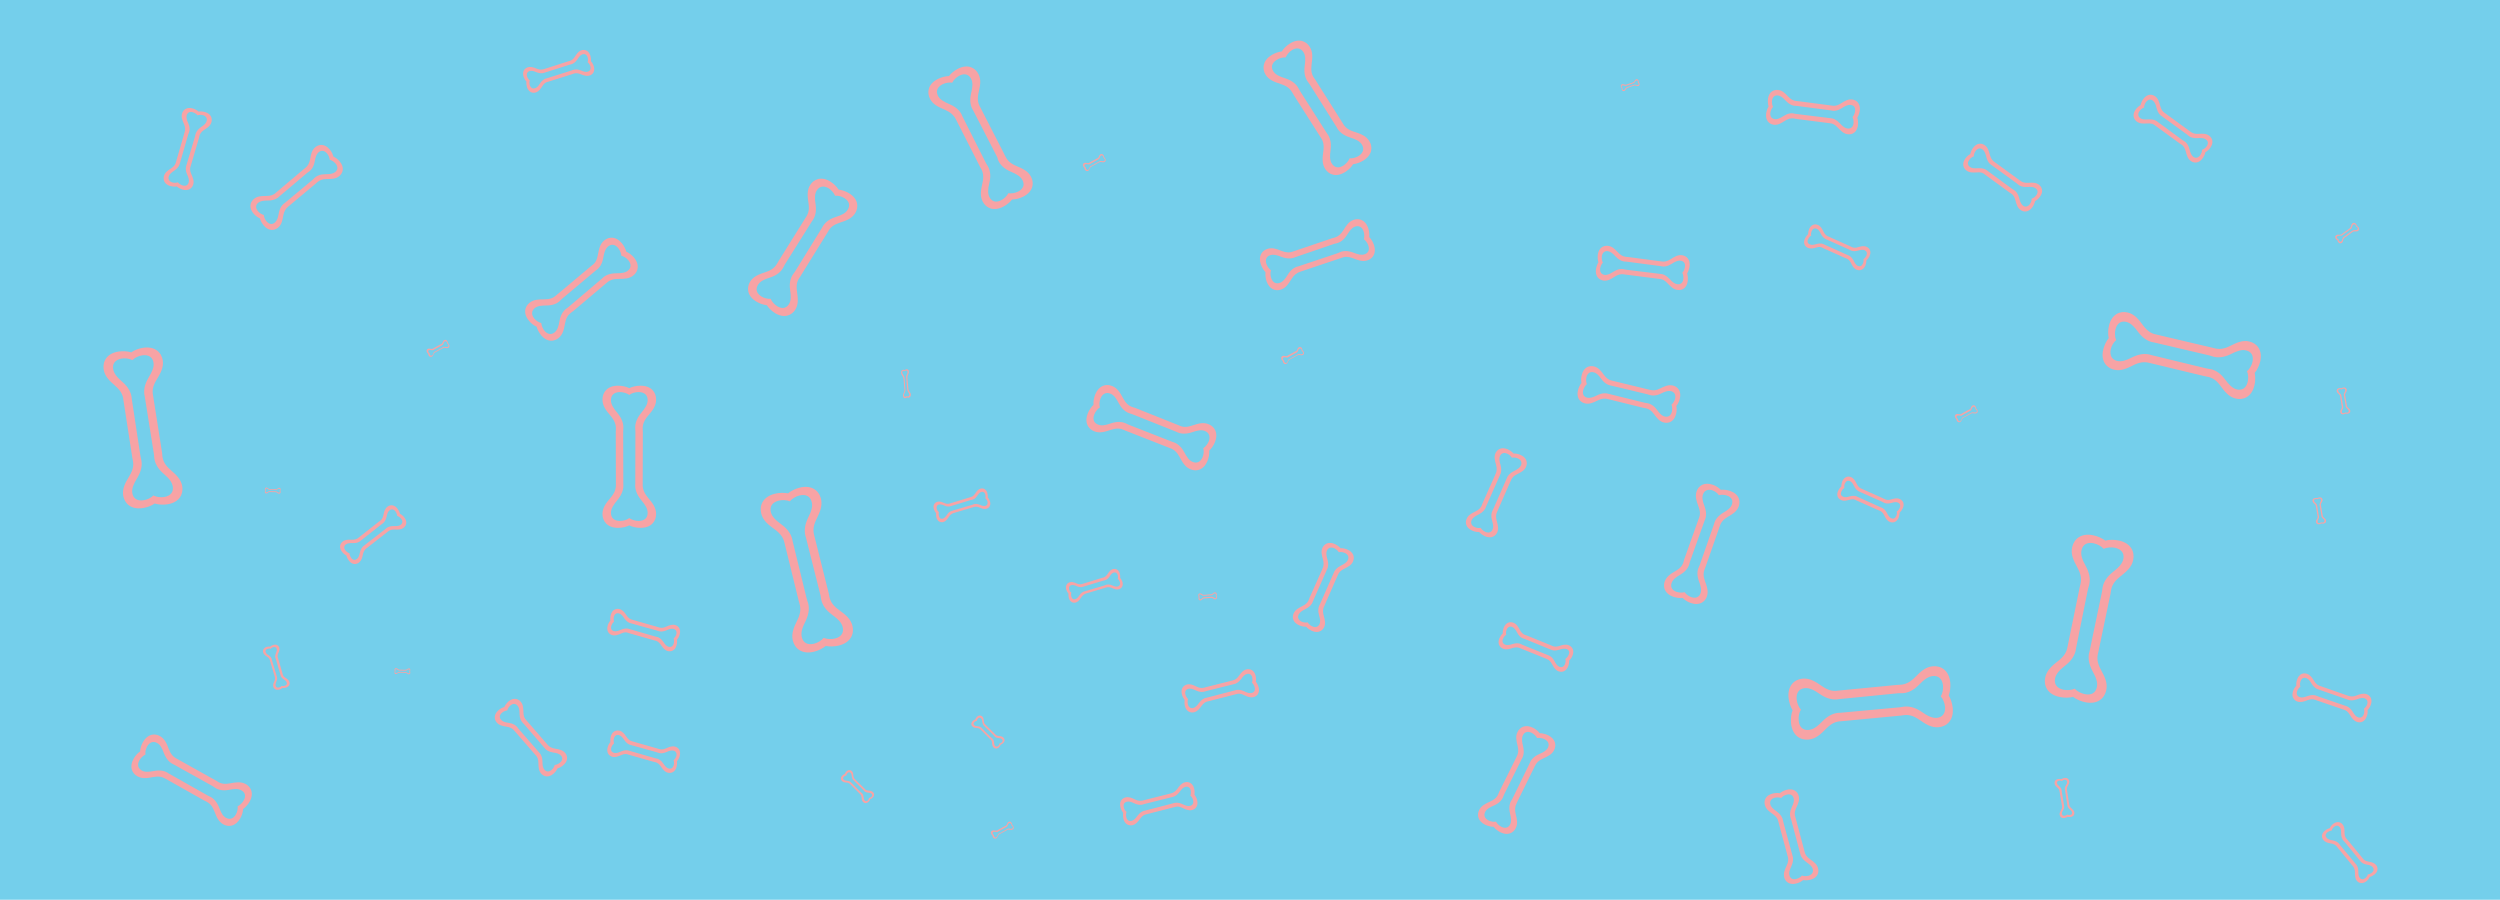 <?xml version="1.0" encoding="utf-8"?>
<!-- Generator: Adobe Illustrator 19.0.0, SVG Export Plug-In . SVG Version: 6.00 Build 0)  -->
<svg version="1.1" xmlns="http://www.w3.org/2000/svg" xmlns:xlink="http://www.w3.org/1999/xlink" x="0px" y="0px"
	 viewBox="0 0 1920 691" style="enable-background:new 0 0 1920 691;" xml:space="preserve">
<style type="text/css">
	.st0{fill:#74CFEB;}
	.st1{fill:#F7A3A5;}
	.st2{fill:none;}
</style>
<g id="Background">
	<rect id="XMLID_1_" class="st0" width="1920" height="691"/>
</g>
<g id="Bones">
	<g id="XMLID_2_">
		<path id="XMLID_13_" class="st1" d="M493.6,371.6l0.1-39.9v-0.1l-0.1-1.8c0,0,0-0.1,0-0.1c-0.2-3.6,1-6.8,4.1-10.4
			c3.5-4.1,6.2-7.6,6.2-12.5c0-5.5-3.7-10.6-12-10.6c-3,0-6.2,0.7-8.6,1.9c-2.4-1.2-5.6-1.9-8.6-1.9c-8.3,0-12,5.1-12,10.6
			c0,4.9,2.7,8.4,6.2,12.5c3.1,3.7,4.3,6.8,4.1,10.5c0,0,0,0.1,0,0.1l-0.1,1.8v0.1l0.1,39.9c0.2,3.7-0.9,6.8-4.1,10.6
			c-3.5,4.1-6.2,7.6-6.2,12.5c0,5.5,3.8,10.6,12,10.6c3,0,6.2-0.7,8.6-1.9c2.4,1.2,5.6,1.9,8.6,1.9c8.3,0,12-5.1,12-10.6
			c0-4.9-2.7-8.4-6.2-12.5C494.5,378.4,493.4,375.2,493.6,371.6z M490.6,400.1c-2.6,0-5.5-0.9-7.3-2.2c-1.8,1.4-4.7,2.2-7.3,2.2
			c-4.5-0.1-6.8-2.5-6.8-6.2c0-3.2,1.8-6,5-9.9c3.6-4.3,4.9-8.6,4.5-12.5l-0.1-40l0.1-1.8c0.4-3.9-0.9-8.1-4.5-12.5
			c-3.2-3.8-5-6.6-5-9.9c0-3.7,2.3-6.1,6.8-6.2c2.6,0,5.5,0.9,7.3,2.2c1.8-1.4,4.7-2.2,7.3-2.2c4.5,0.1,6.8,2.5,6.8,6.2
			c0,3.2-1.8,6-5,9.9c-3.6,4.3-4.9,8.6-4.5,12.5l0.1,1.8l-0.1,40c-0.4,3.9,0.9,8.1,4.5,12.5c3.2,3.8,5,6.6,5,9.9
			C497.4,397.6,495.1,400,490.6,400.1z"/>
		<path id="XMLID_28_" class="st1" d="M620.9,155.9c-0.8-5.3-1.2-9.7,1.3-13.8c2.9-4.6,8.7-6.9,15.6-2.6c2.5,1.6,4.8,3.8,6.2,6.1
			c2.6,0.3,5.7,1.3,8.2,2.9c7,4.3,7.4,10.6,4.6,15.2c-2.6,4.1-6.7,5.7-11.8,7.3c-4.6,1.5-7.3,3.5-9,6.8l-20.8,33.6l0,0.1l-1,1.5
			c0,0-0.1,0.1-0.1,0.1c-2.1,2.9-2.7,6.2-2,10.9c0.8,5.3,1.2,9.7-1.3,13.8c-2.9,4.6-8.7,6.9-15.7,2.6c-2.5-1.6-4.8-3.8-6.2-6
			c-2.6-0.3-5.7-1.3-8.2-2.9c-7-4.3-7.4-10.6-4.6-15.2c2.6-4.1,6.7-5.6,11.8-7.3c4.6-1.5,7.2-3.5,8.9-6.6c0,0,0-0.1,0.1-0.1l0.9-1.5
			l0-0.1l20.9-33.5C621,164,621.7,160.7,620.9,155.9z M627.3,146.2c-1.7,2.7-1.7,6-0.9,10.9c0.8,5.5-0.4,9.8-2.8,12.8l-21,33.5
			l-0.8,1.6c-1.7,3.5-5,6.4-10.3,8.1c-4.7,1.5-7.7,2.9-9.4,5.7c-1.9,3.1-1.3,6.3,2.5,8.8c2.2,1.4,5,2.1,7.3,1.9
			c0.8,2.1,2.8,4.3,5,5.7c3.8,2.3,7.1,1.5,9-1.6c1.7-2.7,1.7-6,0.9-10.9c-0.8-5.5,0.4-9.8,2.8-12.8l1-1.4l20.8-33.7
			c1.7-3.5,5-6.4,10.3-8.1c4.7-1.5,7.7-2.9,9.4-5.7c1.9-3.1,1.3-6.4-2.5-8.8c-2.2-1.4-5.1-2.1-7.3-1.9c-0.8-2.1-2.8-4.3-4.9-5.7
			C632.5,142.3,629.3,143.1,627.3,146.2z"/>
		<path id="XMLID_30_" class="st1" d="M991.7,214.5c-2.2,3.7-4.2,6.6-7.9,7.9c-4.1,1.4-8.9-0.1-11.1-6.4c-0.8-2.3-1-4.9-0.8-7
			c-1.5-1.5-2.8-3.7-3.6-6c-2.1-6.3,0.8-10.4,4.9-11.8c3.7-1.3,7.1-0.1,11,1.5c3.6,1.4,6.3,1.5,9,0.4l30.1-10.2l0.1,0l1.4-0.4
			c0,0,0.1,0,0.1,0c2.8-0.8,4.8-2.5,6.9-5.8c2.2-3.7,4.2-6.6,7.9-7.9c4.1-1.4,9,0.1,11.1,6.4c0.8,2.3,1,4.9,0.8,6.9
			c1.5,1.5,2.8,3.7,3.6,6c2.1,6.3-0.8,10.4-4.9,11.8c-3.7,1.2-7.1,0.1-11-1.5c-3.6-1.4-6.3-1.5-8.9-0.4c0,0-0.1,0-0.1,0l-1.3,0.5
			l-0.1,0l-30.1,10.1C995.9,209.5,993.8,211.2,991.7,214.5z M982.8,217.3c2.4-0.8,4.1-2.9,6.2-6.3c2.3-3.8,5.2-5.9,8.3-6.5
			l30.2-10.1l1.3-0.6c2.8-1.3,6.4-1.4,10.5,0.2c3.7,1.5,6.3,2.1,8.7,1.3c2.8-0.9,4-3.3,2.9-6.7c-0.7-2-2-3.9-3.5-4.9
			c0.6-1.7,0.5-4.1-0.2-6.1c-1.2-3.4-3.6-4.5-6.4-3.6c-2.4,0.8-4.1,2.9-6.2,6.3c-2.3,3.8-5.2,5.9-8.3,6.6l-1.4,0.3l-30.1,10.3
			c-2.8,1.3-6.4,1.4-10.6-0.2c-3.7-1.5-6.3-2.1-8.7-1.3c-2.8,0.9-4,3.3-2.9,6.7c0.7,2,2.1,3.9,3.5,4.9c-0.6,1.7-0.5,4.1,0.2,6.1
			C977.6,217.1,980,218.2,982.8,217.3z"/>
		<path id="XMLID_56_" class="st1" d="M1420.4,383.8c-2.4,0.7-4.4,1.2-6.5,0.2c-2.3-1-3.8-3.6-2.2-7.1c0.6-1.3,1.5-2.5,2.4-3.3
			c0-1.2,0.3-2.7,0.8-4c1.6-3.5,4.5-4.2,6.8-3.1c2.1,0.9,3.1,2.8,4.2,5c1,2.1,2.1,3.2,3.7,3.8l17,7.6l0,0l0.7,0.4c0,0,0,0,0.1,0
			c1.5,0.8,3.1,0.9,5.2,0.2c2.4-0.7,4.4-1.2,6.5-0.2c2.3,1,3.8,3.6,2.2,7.1c-0.6,1.3-1.5,2.5-2.4,3.3c0,1.2-0.3,2.7-0.8,4
			c-1.6,3.5-4.5,4.1-6.8,3.1c-2.1-0.9-3.1-2.8-4.2-5c-1-2-2.1-3.1-3.7-3.7c0,0,0,0-0.1,0l-0.8-0.3l0,0l-17-7.6
			C1424.2,383.3,1422.6,383.2,1420.4,383.8z M1415.5,381.5c1.4,0.6,2.9,0.4,5.2-0.3c2.5-0.7,4.6-0.5,6.2,0.5l17,7.7l0.8,0.3
			c1.7,0.6,3.3,1.9,4.5,4.3c1,2.1,1.9,3.4,3.2,4c1.6,0.7,3,0.2,3.9-1.7c0.5-1.1,0.7-2.5,0.4-3.5c0.9-0.5,1.8-1.6,2.3-2.7
			c0.8-1.9,0.2-3.4-1.3-4.1c-1.4-0.6-2.9-0.4-5.2,0.3c-2.5,0.7-4.6,0.5-6.2-0.5l-0.7-0.4l-17.1-7.6c-1.7-0.6-3.3-1.9-4.5-4.3
			c-1-2.1-1.9-3.4-3.2-4c-1.6-0.7-3-0.2-3.9,1.7c-0.5,1.1-0.7,2.5-0.4,3.5c-0.9,0.5-1.8,1.6-2.3,2.7
			C1413.3,379.3,1413.9,380.8,1415.5,381.5z"/>
		<path id="XMLID_36_" class="st1" d="M1394.9,190.1c-2.4,0.7-4.4,1.2-6.5,0.2c-2.3-1-3.8-3.6-2.2-7.1c0.6-1.3,1.5-2.5,2.4-3.3
			c0-1.2,0.3-2.7,0.8-4c1.6-3.5,4.5-4.2,6.8-3.1c2.1,0.9,3.1,2.8,4.2,5c1,2.1,2.1,3.2,3.7,3.8l17,7.6l0,0l0.7,0.4c0,0,0,0,0.1,0
			c1.5,0.8,3.1,0.9,5.2,0.2c2.4-0.7,4.4-1.2,6.5-0.2c2.3,1,3.8,3.6,2.2,7.1c-0.6,1.3-1.5,2.5-2.4,3.3c0,1.2-0.3,2.7-0.8,4
			c-1.6,3.5-4.5,4.1-6.8,3.1c-2.1-0.9-3.1-2.8-4.2-5c-1-2-2.1-3.1-3.7-3.7c0,0,0,0-0.1,0l-0.8-0.3l0,0l-17-7.6
			C1398.6,189.5,1397.1,189.4,1394.9,190.1z M1389.9,187.7c1.4,0.6,2.9,0.4,5.2-0.3c2.5-0.7,4.6-0.5,6.2,0.5l17,7.7l0.8,0.3
			c1.7,0.6,3.3,1.9,4.5,4.3c1,2.1,1.9,3.4,3.2,4c1.6,0.7,3,0.2,3.9-1.7c0.5-1.1,0.7-2.5,0.4-3.5c0.9-0.5,1.8-1.6,2.3-2.7
			c0.8-1.9,0.2-3.4-1.3-4.1c-1.4-0.6-2.9-0.4-5.2,0.3c-2.5,0.7-4.6,0.5-6.2-0.5l-0.7-0.4L1403,184c-1.7-0.6-3.3-1.9-4.5-4.3
			c-1-2.1-1.9-3.4-3.2-4c-1.6-0.7-3-0.2-3.9,1.7c-0.5,1.1-0.7,2.5-0.4,3.5c-0.9,0.5-1.8,1.6-2.3,2.7
			C1387.7,185.6,1388.3,187,1389.9,187.7z"/>
		<g id="XMLID_94_">
			
				<rect id="XMLID_98_" x="1413.1" y="477.4" transform="matrix(-9.567275e-002 -0.995 0.995 -9.567275e-002 1036.795 2021.555)" class="st2" width="47.1" height="124.7"/>
			<path id="XMLID_95_" class="st1" d="M1402.5,559.6c-4.3,4.4-8,7.9-13.6,8.4c-6.2,0.6-12.4-3.1-13.4-12.5c-0.3-3.4,0.1-7.1,1.2-10
				c-1.6-2.6-2.7-6.1-3.1-9.5c-0.9-9.4,4.5-14.2,10.7-14.8c5.6-0.5,9.9,2.2,14.9,5.7c4.6,3.2,8.3,4.2,12.5,3.5l45.4-4.4l0.1,0l2-0.1
				c0,0,0.1,0,0.1,0c4.1-0.2,7.6-1.9,11.5-5.8c4.3-4.4,8-7.9,13.6-8.4c6.2-0.6,12.5,3.1,13.4,12.5c0.3,3.4-0.1,7.1-1.2,9.9
				c1.6,2.6,2.7,6.1,3.1,9.6c0.9,9.4-4.5,14.2-10.7,14.8c-5.6,0.5-9.9-2.2-14.9-5.7c-4.6-3.2-8.2-4.1-12.3-3.5c0,0-0.1,0-0.1,0
				l-2,0.3l-0.1,0l-45.4,4.3C1409.9,554,1406.4,555.6,1402.5,559.6z M1389.1,560.6c3.7-0.4,6.7-2.7,10.7-6.8
				c4.5-4.6,9.2-6.5,13.7-6.4l45.5-4.2l2-0.3c4.4-0.9,9.4,0.1,14.7,3.7c4.7,3.3,8.1,5,11.8,4.7c4.2-0.4,6.7-3.3,6.3-8.5
				c-0.3-2.9-1.6-6.1-3.3-8c1.4-2.2,2-5.6,1.7-8.5c-0.6-5.1-3.6-7.5-7.8-7.1c-3.7,0.4-6.7,2.7-10.7,6.8c-4.5,4.6-9.2,6.5-13.7,6.4
				l-2,0l-45.4,4.5c-4.4,0.9-9.4-0.1-14.7-3.7c-4.7-3.3-8.1-5-11.8-4.7c-4.2,0.4-6.7,3.3-6.3,8.5c0.3,3,1.6,6.1,3.3,8
				c-1.4,2.2-2,5.6-1.7,8.5C1381.9,558.7,1384.9,561,1389.1,560.6z"/>
		</g>
		<g id="XMLID_41_">
			
				<rect id="XMLID_92_" x="1580.5" y="411.7" transform="matrix(-0.979 -0.202 0.202 -0.979 3079.901 1264.707)" class="st2" width="47.9" height="126.9"/>
			<path id="XMLID_72_" class="st1" d="M1613.5,514.4c3,5.5,5.3,10.1,4.1,15.7c-1.3,6.2-6.7,11.2-16.2,9.2c-3.4-0.7-6.9-2.3-9.3-4.1
				c-3,0.8-6.8,0.8-10.2,0.1c-9.4-1.9-12.5-8.6-11.2-14.9c1.2-5.6,5.1-9,10-12.8c4.5-3.5,6.6-6.9,7.2-11.1l9.3-45.4l0-0.1l0.5-2
				c0,0,0-0.1,0-0.1c1.1-4.1,0.5-7.9-2.2-12.9c-3-5.5-5.3-10.1-4.1-15.7c1.3-6.2,6.8-11.2,16.2-9.2c3.4,0.7,6.9,2.3,9.3,4.1
				c3-0.8,6.8-0.8,10.2-0.1c9.4,1.9,12.5,8.6,11.2,14.9c-1.1,5.6-5.1,8.9-10,12.8c-4.4,3.5-6.5,6.8-7.1,10.9c0,0,0,0.1,0,0.1l-0.3,2
				l0,0.1l-9.5,45.4C1610.2,505.5,1610.8,509.4,1613.5,514.4z M1610.4,527.7c0.8-3.7-0.6-7.3-3.4-12.4c-3.1-5.8-3.6-10.9-2.2-15.2
				l9.5-45.5l0.3-2.1c0.4-4.5,2.9-9.1,8-13.1c4.6-3.6,7.3-6.4,8.1-10c0.9-4.2-1.2-7.5-6.3-8.7c-3-0.6-6.4-0.3-8.8,0.8
				c-1.7-2-4.8-3.6-7.8-4.3c-5.2-1-8.4,1.3-9.2,5.4c-0.8,3.7,0.6,7.3,3.4,12.4c3.1,5.8,3.6,10.9,2.2,15.2l-0.6,2l-9.2,45.6
				c-0.4,4.5-2.9,9.1-8,13.1c-4.6,3.6-7.3,6.4-8.1,10.1c-0.9,4.2,1.2,7.5,6.3,8.7c3,0.6,6.4,0.3,8.8-0.8c1.7,2,4.8,3.6,7.8,4.2
				C1606.4,534.2,1609.5,531.9,1610.4,527.7z"/>
		</g>
		<g id="XMLID_115_">
			
				<rect id="XMLID_119_" x="832.4" y="428.4" transform="matrix(-0.289 -0.957 0.957 -0.289 652.815 1384.624)" class="st2" width="16.2" height="43"/>
			<path id="XMLID_116_" class="st1" d="M830.3,458.9c-1.2,1.8-2.2,3.2-4,3.8c-2.1,0.6-4.4-0.2-5.4-3.3c-0.3-1.1-0.4-2.4-0.3-3.5
				c-0.7-0.8-1.3-1.9-1.7-3c-0.9-3.1,0.6-5.1,2.6-5.7c1.8-0.6,3.5,0.1,5.4,0.9c1.8,0.8,3.1,0.8,4.5,0.3l15-4.6l0,0l0.7-0.2
				c0,0,0,0,0,0c1.4-0.3,2.4-1.1,3.5-2.7c1.2-1.8,2.2-3.2,4-3.8c2.1-0.6,4.4,0.2,5.4,3.3c0.3,1.1,0.4,2.4,0.3,3.4
				c0.7,0.8,1.3,1.9,1.7,3c0.9,3.1-0.6,5.1-2.6,5.7c-1.8,0.6-3.5-0.1-5.4-0.9c-1.8-0.8-3.1-0.8-4.4-0.4c0,0,0,0,0,0l-0.7,0.2l0,0
				l-15.1,4.5C832.4,456.5,831.4,457.3,830.3,458.9z M825.8,460.2c1.2-0.4,2.1-1.4,3.2-3c1.2-1.9,2.7-2.8,4.2-3.1l15.1-4.5l0.7-0.3
				c1.4-0.6,3.2-0.6,5.2,0.3c1.8,0.8,3.1,1.1,4.3,0.8c1.4-0.4,2-1.6,1.6-3.3c-0.3-1-0.9-2-1.7-2.5c0.3-0.8,0.3-2,0-3
				c-0.5-1.7-1.7-2.3-3.1-1.9c-1.2,0.4-2.1,1.4-3.1,3c-1.2,1.9-2.7,2.8-4.2,3.1l-0.7,0.1l-15.1,4.6c-1.4,0.6-3.2,0.6-5.2-0.3
				c-1.8-0.8-3.1-1.1-4.3-0.8c-1.4,0.4-2,1.6-1.6,3.3c0.3,1,1,2,1.7,2.5c-0.3,0.8-0.3,2,0,3C823.3,460,824.5,460.6,825.8,460.2z"/>
		</g>
		<g id="XMLID_3_">
			
				<rect id="XMLID_20_" x="730.7" y="366.6" transform="matrix(-0.289 -0.957 0.957 -0.289 580.867 1207.521)" class="st2" width="16.2" height="43"/>
			<path id="XMLID_4_" class="st1" d="M728.6,397.1c-1.2,1.8-2.2,3.2-4,3.8c-2.1,0.6-4.4-0.2-5.4-3.3c-0.3-1.1-0.4-2.4-0.3-3.5
				c-0.7-0.8-1.3-1.9-1.7-3c-0.9-3.1,0.6-5.1,2.6-5.7c1.8-0.6,3.5,0.1,5.4,0.9c1.8,0.8,3.1,0.8,4.5,0.3l15-4.6l0,0l0.7-0.2
				c0,0,0,0,0,0c1.4-0.3,2.4-1.1,3.5-2.7c1.2-1.8,2.2-3.2,4-3.8c2.1-0.6,4.4,0.2,5.4,3.3c0.3,1.1,0.4,2.4,0.3,3.4
				c0.7,0.8,1.3,1.9,1.7,3c0.9,3.1-0.6,5.1-2.6,5.7c-1.8,0.6-3.5-0.1-5.4-0.9c-1.8-0.8-3.1-0.8-4.4-0.4c0,0,0,0,0,0l-0.7,0.2l0,0
				l-15.1,4.5C730.7,394.7,729.6,395.5,728.6,397.1z M724.1,398.3c1.2-0.4,2.1-1.4,3.2-3c1.2-1.9,2.7-2.8,4.2-3.1l15.1-4.5l0.7-0.3
				c1.4-0.6,3.2-0.6,5.2,0.3c1.8,0.8,3.1,1.1,4.3,0.8c1.4-0.4,2-1.6,1.6-3.3c-0.3-1-0.9-2-1.7-2.5c0.3-0.8,0.3-2,0-3
				c-0.5-1.7-1.7-2.3-3.1-1.9c-1.2,0.4-2.1,1.4-3.1,3c-1.2,1.9-2.7,2.8-4.2,3.1l-0.7,0.1l-15.1,4.6c-1.4,0.6-3.2,0.6-5.2-0.3
				c-1.8-0.8-3.1-1.1-4.3-0.8c-1.4,0.4-2,1.6-1.6,3.3c0.3,1,1,2,1.7,2.5c-0.3,0.8-0.3,2,0,3C721.5,398.2,722.7,398.7,724.1,398.3z"
				/>
		</g>
		<g id="XMLID_110_">
			
				<rect id="XMLID_114_" x="924.7" y="450.8" transform="matrix(7.861695e-002 0.997 -0.997 7.861695e-002 1311.062 -502.573)" class="st2" width="5.4" height="14.3"/>
			<path id="XMLID_111_" class="st1" d="M931.4,455.8c0.5-0.5,0.9-0.9,1.6-0.9c0.7-0.1,1.4,0.4,1.5,1.5c0,0.4,0,0.8-0.2,1.1
				c0.2,0.3,0.3,0.7,0.3,1.1c0.1,1.1-0.5,1.6-1.3,1.7c-0.6,0.1-1.1-0.3-1.7-0.7c-0.5-0.4-0.9-0.5-1.4-0.4l-5.2,0.4l0,0l-0.2,0
				c0,0,0,0,0,0c-0.5,0-0.9,0.2-1.3,0.6c-0.5,0.5-0.9,0.9-1.6,0.9c-0.7,0.1-1.4-0.4-1.5-1.5c0-0.4,0-0.8,0.2-1.1
				c-0.2-0.3-0.3-0.7-0.3-1.1c-0.1-1.1,0.5-1.6,1.3-1.7c0.6-0.1,1.1,0.3,1.7,0.7c0.5,0.4,0.9,0.5,1.4,0.4c0,0,0,0,0,0l0.2,0l0,0
				l5.2-0.4C930.5,456.4,930.9,456.2,931.4,455.8z M932.9,455.7c-0.4,0-0.8,0.3-1.2,0.8c-0.5,0.5-1.1,0.7-1.6,0.7l-5.2,0.4l-0.2,0
				c-0.5,0.1-1.1,0-1.7-0.5c-0.5-0.4-0.9-0.6-1.3-0.6c-0.5,0-0.8,0.4-0.7,1c0,0.3,0.2,0.7,0.4,0.9c-0.2,0.2-0.2,0.6-0.2,1
				c0.1,0.6,0.4,0.9,0.9,0.8c0.4,0,0.8-0.3,1.2-0.8c0.5-0.5,1.1-0.7,1.6-0.7l0.2,0l5.2-0.4c0.5-0.1,1.1,0,1.7,0.5
				c0.5,0.4,0.9,0.6,1.3,0.6c0.5,0,0.8-0.4,0.7-1c0-0.3-0.2-0.7-0.4-0.9c0.2-0.2,0.2-0.6,0.2-1C933.7,455.9,933.4,455.7,932.9,455.7
				z"/>
		</g>
		<g id="XMLID_52_">
			
				<rect id="XMLID_93_" x="1003.4" y="417" transform="matrix(0.915 0.404 -0.404 0.915 268.767 -372.046)" class="st2" width="25.7" height="68.1"/>
			<path id="XMLID_87_" class="st1" d="M1016,429.5c-0.9-3.2-1.6-5.9-0.4-8.7c1.4-3.1,4.8-5.1,9.5-3c1.7,0.8,3.4,2,4.4,3.2
				c1.6-0.1,3.6,0.3,5.4,1.1c4.7,2.1,5.6,5.9,4.2,9.1c-1.2,2.8-3.7,4.1-6.7,5.6c-2.8,1.3-4.2,2.9-5,5l-10,22.8l0,0.1l-0.5,1
				c0,0,0,0,0,0.1c-1,2-1.1,4.1-0.3,7c0.9,3.2,1.6,5.9,0.4,8.7c-1.4,3.1-4.8,5.1-9.5,3c-1.7-0.8-3.4-2-4.4-3.2
				c-1.7,0.1-3.6-0.3-5.4-1.1c-4.7-2.1-5.6-5.9-4.2-9.1c1.2-2.8,3.7-4.1,6.7-5.6c2.7-1.3,4.2-2.8,5-4.9c0,0,0-0.1,0-0.1l0.4-1l0-0.1
				l10.1-22.7C1016.7,434.5,1016.8,432.4,1016,429.5z M1019.1,422.8c-0.8,1.8-0.5,3.9,0.4,6.9c1,3.4,0.6,6.1-0.6,8.2l-10.1,22.8
				l-0.4,1c-0.7,2.3-2.5,4.4-5.7,6c-2.8,1.4-4.5,2.5-5.4,4.4c-0.9,2.1-0.2,4.1,2.3,5.3c1.5,0.7,3.3,0.9,4.7,0.6
				c0.7,1.2,2.1,2.5,3.6,3.1c2.6,1.1,4.5,0.3,5.5-1.8c0.8-1.8,0.5-3.9-0.4-6.9c-1-3.4-0.6-6.1,0.6-8.2l0.5-1l10-22.8
				c0.7-2.3,2.5-4.4,5.7-6c2.8-1.4,4.5-2.5,5.4-4.4c0.9-2.1,0.2-4.1-2.3-5.3c-1.5-0.7-3.3-0.9-4.7-0.6c-0.7-1.2-2.1-2.5-3.6-3.1
				C1022,419.9,1020,420.8,1019.1,422.8z"/>
		</g>
		<g id="XMLID_47_">
			
				<rect id="XMLID_51_" x="1136.4" y="344.4" transform="matrix(0.915 0.404 -0.404 0.915 250.754 -431.932)" class="st2" width="25.7" height="68.1"/>
			<path id="XMLID_48_" class="st1" d="M1148.9,356.8c-0.9-3.2-1.6-5.9-0.4-8.7c1.4-3.1,4.8-5.1,9.5-3c1.7,0.8,3.4,2,4.4,3.2
				c1.6-0.1,3.6,0.3,5.4,1.1c4.7,2.1,5.6,5.9,4.2,9.1c-1.2,2.8-3.7,4.1-6.7,5.6c-2.8,1.3-4.2,2.9-5,5l-10,22.8l0,0.1l-0.5,1
				c0,0,0,0,0,0.1c-1,2-1.1,4.1-0.3,7c0.9,3.2,1.6,5.9,0.4,8.7c-1.4,3.1-4.8,5.1-9.5,3c-1.7-0.8-3.4-2-4.4-3.2
				c-1.7,0.1-3.6-0.3-5.4-1.1c-4.7-2.1-5.6-5.9-4.2-9.1c1.2-2.8,3.7-4.1,6.7-5.6c2.7-1.3,4.2-2.8,5-4.9c0,0,0-0.1,0-0.1l0.4-1l0-0.1
				l10.1-22.7C1149.6,361.9,1149.8,359.8,1148.9,356.8z M1152,350.2c-0.8,1.8-0.5,3.9,0.4,6.9c1,3.4,0.6,6.1-0.6,8.2l-10.1,22.8
				l-0.4,1c-0.7,2.3-2.5,4.4-5.7,6c-2.8,1.4-4.5,2.5-5.4,4.4c-0.9,2.1-0.2,4.1,2.3,5.3c1.5,0.7,3.3,0.9,4.7,0.6
				c0.7,1.2,2.1,2.5,3.6,3.1c2.6,1.1,4.5,0.3,5.5-1.8c0.8-1.8,0.5-3.9-0.4-6.9c-1-3.4-0.6-6.1,0.6-8.2l0.5-1l10-22.8
				c0.7-2.3,2.5-4.4,5.7-6c2.8-1.4,4.5-2.5,5.4-4.4c0.9-2.1,0.2-4.1-2.3-5.3c-1.5-0.7-3.3-0.9-4.7-0.6c-0.7-1.2-2.1-2.5-3.6-3.1
				C1154.9,347.3,1153,348.1,1152,350.2z"/>
		</g>
		<g id="XMLID_109_">
			
				<rect id="XMLID_124_" x="395.7" y="534.3" transform="matrix(-0.755 0.655 -0.655 -0.755 1087.134 727.152)" class="st2" width="24.3" height="64.4"/>
			<path id="XMLID_121_" class="st1" d="M426.4,575c3.1,0.5,5.7,1,7.6,3.2c2.1,2.4,2.4,6.2-1.3,9.4c-1.3,1.2-3,2.1-4.5,2.5
				c-0.6,1.4-1.8,3-3.1,4.1c-3.7,3.2-7.3,2.4-9.5-0.1c-1.9-2.2-2-4.8-2.1-8c0-2.9-0.7-4.8-2.3-6.3l-15.4-17.7l0,0l-0.7-0.8
				c0,0,0,0-0.1-0.1c-1.3-1.7-3-2.6-5.9-3.1c-3.1-0.5-5.7-1-7.6-3.2c-2.1-2.4-2.4-6.2,1.3-9.4c1.3-1.2,3-2.1,4.5-2.5
				c0.6-1.4,1.8-3,3.1-4.2c3.7-3.2,7.3-2.4,9.5,0.1c1.9,2.2,2,4.8,2.1,8c0,2.9,0.7,4.7,2.2,6.2c0,0,0,0,0.1,0.1l0.7,0.8l0,0
				l15.4,17.8C421.8,573.6,423.6,574.5,426.4,575z M430.8,580.3c-1.3-1.4-3.1-2-6.1-2.4c-3.3-0.5-5.5-1.9-6.8-3.8l-15.4-17.9
				l-0.7-0.7c-1.7-1.6-2.8-4-2.8-7.3c0-3-0.3-4.9-1.6-6.3c-1.4-1.6-3.4-1.8-5.4-0.1c-1.2,1-2.1,2.5-2.4,3.8
				c-1.3,0.1-2.9,0.8-4.1,1.8c-2,1.8-2.1,3.8-0.7,5.4c1.3,1.4,3.1,2,6.1,2.4c3.3,0.5,5.5,1.9,6.8,3.8l0.6,0.8l15.5,17.8
				c1.7,1.6,2.8,4,2.8,7.3c0,3,0.3,4.9,1.6,6.3c1.4,1.6,3.4,1.8,5.4,0.1c1.2-1,2.1-2.5,2.4-3.8c1.3-0.1,2.9-0.8,4.1-1.8
				C432.2,583.9,432.2,581.9,430.8,580.3z"/>
		</g>
		<g id="XMLID_63_">
			
				<rect id="XMLID_86_" x="484" y="549.8" transform="matrix(0.274 -0.962 0.962 0.274 -196.197 894.705)" class="st2" width="20.8" height="55"/>
			<path id="XMLID_65_" class="st1" d="M477.1,579.9c-2.5,1.1-4.6,1.9-6.9,1.3c-2.7-0.8-4.6-3.3-3.5-7.3c0.4-1.5,1.2-2.9,2.1-3.9
				c-0.2-1.3-0.1-3,0.3-4.4c1.1-4,4.1-5.1,6.8-4.4c2.4,0.7,3.7,2.5,5.2,4.7c1.4,2.1,2.8,3.1,4.6,3.5l19.3,5.5l0,0l0.9,0.3
				c0,0,0,0,0.1,0c1.7,0.6,3.4,0.5,5.6-0.5c2.5-1.1,4.6-1.9,6.9-1.3c2.7,0.8,4.6,3.3,3.5,7.3c-0.4,1.5-1.2,2.9-2.1,3.9
				c0.2,1.3,0.1,3-0.3,4.4c-1.1,4-4.1,5.1-6.8,4.4c-2.4-0.7-3.7-2.5-5.2-4.7c-1.4-2-2.7-3-4.5-3.4c0,0,0,0-0.1,0l-0.9-0.2l0,0
				l-19.3-5.5C481.1,578.8,479.4,578.9,477.1,579.9z M471.5,578.2c1.6,0.4,3.2,0,5.5-1.1c2.6-1.1,4.8-1.2,6.7-0.4l19.4,5.6l0.9,0.2
				c1.9,0.3,3.8,1.5,5.4,3.9c1.4,2.1,2.5,3.4,4.1,3.8c1.8,0.5,3.3-0.3,3.9-2.5c0.4-1.3,0.3-2.8-0.1-3.8c0.9-0.7,1.7-2,2.1-3.2
				c0.6-2.2-0.3-3.7-2.1-4.2c-1.6-0.4-3.2,0-5.5,1.1c-2.6,1.1-4.8,1.2-6.7,0.4l-0.8-0.3l-19.4-5.4c-1.9-0.3-3.8-1.5-5.4-3.9
				c-1.4-2.1-2.5-3.4-4.1-3.8c-1.8-0.5-3.3,0.3-3.9,2.5c-0.4,1.3-0.3,2.8,0.1,3.8c-0.9,0.7-1.7,2-2.1,3.2
				C468.8,576.2,469.7,577.6,471.5,578.2z"/>
		</g>
		<g id="XMLID_24_">
			
				<rect id="XMLID_29_" x="484" y="456.3" transform="matrix(0.274 -0.962 0.962 0.274 -106.329 826.848)" class="st2" width="20.8" height="55"/>
			<path id="XMLID_25_" class="st1" d="M477.1,486.5c-2.5,1.1-4.6,1.9-6.9,1.3c-2.7-0.8-4.6-3.3-3.5-7.3c0.4-1.5,1.2-2.9,2.1-3.9
				c-0.2-1.3-0.1-3,0.3-4.4c1.1-4,4.1-5.1,6.8-4.4c2.4,0.7,3.7,2.5,5.2,4.7c1.4,2.1,2.8,3.1,4.6,3.5l19.3,5.5l0,0l0.9,0.3
				c0,0,0,0,0.1,0c1.7,0.6,3.4,0.5,5.6-0.5c2.5-1.1,4.6-1.9,6.9-1.3c2.7,0.8,4.6,3.3,3.5,7.3c-0.4,1.5-1.2,2.9-2.1,3.9
				c0.2,1.3,0.1,3-0.3,4.4c-1.1,4-4.1,5.1-6.8,4.4c-2.4-0.7-3.7-2.5-5.2-4.7c-1.4-2-2.7-3-4.5-3.4c0,0,0,0-0.1,0l-0.9-0.2l0,0
				l-19.3-5.5C481.1,485.3,479.4,485.5,477.1,486.5z M471.5,484.7c1.6,0.4,3.2,0,5.5-1.1c2.6-1.1,4.8-1.2,6.7-0.4l19.4,5.6l0.9,0.2
				c1.9,0.3,3.8,1.5,5.4,3.9c1.4,2.1,2.5,3.4,4.1,3.8c1.8,0.5,3.3-0.3,3.9-2.5c0.4-1.3,0.3-2.8-0.1-3.8c0.9-0.7,1.7-2,2.1-3.2
				c0.6-2.2-0.3-3.7-2.1-4.2c-1.6-0.4-3.2,0-5.5,1.1c-2.6,1.1-4.8,1.2-6.7,0.4l-0.8-0.3l-19.4-5.4c-1.9-0.3-3.8-1.5-5.4-3.9
				c-1.4-2.1-2.5-3.4-4.1-3.8c-1.8-0.5-3.3,0.3-3.9,2.5c-0.4,1.3-0.3,2.8,0.1,3.8c-0.9,0.7-1.7,2-2.1,3.2
				C468.8,482.8,469.7,484.2,471.5,484.7z"/>
		</g>
		<path id="XMLID_67_" class="st1" d="M205.9,378.3c-0.5,0.4-0.9,0.7-1.4,0.7c-0.6,0-1.2-0.4-1.1-1.4c0-0.3,0.1-0.7,0.2-0.9
			c-0.1-0.3-0.2-0.6-0.2-1c0-0.9,0.6-1.3,1.2-1.3c0.5,0,0.9,0.3,1.4,0.7c0.4,0.4,0.8,0.5,1.2,0.5l4.4,0.1l0,0l0.2,0c0,0,0,0,0,0
			c0.4,0,0.8-0.1,1.2-0.4c0.5-0.4,0.9-0.7,1.4-0.7c0.6,0,1.2,0.4,1.1,1.4c0,0.3-0.1,0.7-0.2,0.9c0.1,0.3,0.2,0.6,0.2,1
			c0,0.9-0.6,1.3-1.2,1.3c-0.5,0-0.9-0.3-1.4-0.7c-0.4-0.4-0.7-0.5-1.1-0.5c0,0,0,0,0,0l-0.2,0l0,0l-4.4-0.1
			C206.7,377.8,206.3,377.9,205.9,378.3z M204.6,378.2c0.4,0,0.7-0.2,1.1-0.5c0.5-0.4,1-0.5,1.4-0.5l4.4,0.1l0.2,0
			c0.4,0,0.9,0.1,1.4,0.5c0.4,0.4,0.7,0.6,1.1,0.6c0.4,0,0.7-0.2,0.7-0.7c0-0.3-0.1-0.6-0.2-0.8c0.2-0.2,0.3-0.5,0.3-0.8
			c0-0.5-0.3-0.8-0.7-0.8c-0.4,0-0.7,0.2-1.1,0.5c-0.5,0.4-1,0.5-1.4,0.5l-0.2,0l-4.4-0.1c-0.4,0-0.9-0.1-1.4-0.5
			c-0.4-0.4-0.7-0.6-1.1-0.6c-0.4,0-0.7,0.2-0.7,0.7c0,0.3,0.1,0.6,0.2,0.8c-0.2,0.2-0.3,0.5-0.3,0.8
			C203.9,378,204.2,378.2,204.6,378.2z"/>
		<path id="XMLID_32_" class="st1" d="M305.5,517c-0.5,0.4-0.9,0.7-1.4,0.7c-0.6,0-1.2-0.4-1.1-1.4c0-0.3,0.1-0.7,0.2-0.9
			c-0.1-0.3-0.2-0.6-0.2-1c0-0.9,0.6-1.3,1.2-1.3c0.5,0,0.9,0.3,1.4,0.7c0.4,0.4,0.8,0.5,1.2,0.5l4.4,0.1l0,0l0.2,0c0,0,0,0,0,0
			c0.4,0,0.8-0.1,1.2-0.4c0.5-0.4,0.9-0.7,1.4-0.7c0.6,0,1.2,0.4,1.1,1.4c0,0.3-0.1,0.7-0.2,0.9c0.1,0.3,0.2,0.6,0.2,1
			c0,0.9-0.6,1.3-1.2,1.3c-0.5,0-0.9-0.3-1.4-0.7c-0.4-0.4-0.7-0.5-1.1-0.5c0,0,0,0,0,0l-0.2,0l0,0l-4.4-0.1
			C306.2,516.6,305.9,516.7,305.5,517z M304.2,517c0.4,0,0.7-0.2,1.1-0.5c0.5-0.4,1-0.5,1.4-0.5l4.4,0.1l0.2,0
			c0.4,0,0.9,0.1,1.4,0.5c0.4,0.4,0.7,0.6,1.1,0.6c0.4,0,0.7-0.2,0.7-0.7c0-0.3-0.1-0.6-0.2-0.8c0.2-0.2,0.3-0.5,0.3-0.8
			c0-0.5-0.3-0.8-0.7-0.8c-0.4,0-0.7,0.2-1.1,0.5c-0.5,0.4-1,0.5-1.4,0.5l-0.2,0l-4.4-0.1c-0.4,0-0.9-0.1-1.4-0.5
			c-0.4-0.4-0.7-0.6-1.1-0.6c-0.4,0-0.7,0.2-0.7,0.7c0,0.3,0.1,0.6,0.2,0.8c-0.2,0.2-0.3,0.5-0.3,0.8
			C303.5,516.7,303.8,517,304.2,517z"/>
		<path id="XMLID_83_" class="st1" d="M217.5,165.8c-0.6,3.7-1.3,6.8-3.9,9c-2.9,2.5-7.4,2.8-11.1-1.7c-1.4-1.6-2.4-3.6-2.9-5.4
			c-1.7-0.7-3.5-2.1-4.9-3.7c-3.7-4.4-2.7-8.7,0.3-11.2c2.6-2.2,5.8-2.3,9.5-2.3c3.4,0,5.7-0.8,7.5-2.6l21.3-18l0,0l1-0.8
			c0,0,0.1,0,0.1-0.1c2-1.5,3.2-3.6,3.8-6.9c0.6-3.7,1.3-6.8,3.9-9c2.9-2.5,7.4-2.8,11.1,1.7c1.4,1.6,2.4,3.6,2.8,5.4
			c1.7,0.8,3.5,2.1,4.9,3.8c3.7,4.4,2.7,8.7-0.3,11.2c-2.6,2.2-5.7,2.3-9.5,2.3c-3.4,0-5.6,0.8-7.5,2.5c0,0,0,0-0.1,0.1l-0.9,0.8
			l0,0l-21.4,17.9C219.3,160.4,218.1,162.4,217.5,165.8z M211.1,170.9c1.7-1.5,2.4-3.7,3-7.1c0.7-3.9,2.4-6.5,4.7-8l21.5-17.9
			l0.9-0.9c1.9-2,4.8-3.2,8.7-3.2c3.5,0,5.8-0.3,7.6-1.7c2-1.7,2.2-4,0.2-6.5c-1.2-1.4-2.9-2.5-4.5-2.9c-0.1-1.6-0.9-3.5-2.1-4.9
			c-2.1-2.4-4.4-2.5-6.4-0.9c-1.7,1.5-2.4,3.7-3,7.1c-0.7,3.9-2.4,6.5-4.7,8l-1,0.7l-21.4,18.1c-1.9,2-4.8,3.2-8.7,3.2
			c-3.5,0-5.8,0.3-7.6,1.7c-2,1.7-2.2,4-0.2,6.5c1.2,1.4,2.9,2.5,4.5,2.9c0.1,1.6,0.9,3.5,2.1,4.9
			C206.8,172.4,209.1,172.6,211.1,170.9z"/>
		<path id="XMLID_127_" class="st1" d="M219.3,520.6c1.4,0.9,2.5,1.7,3,3.2c0.5,1.6-0.2,3.5-2.7,4.3c-0.9,0.3-1.9,0.3-2.7,0.2
			c-0.6,0.6-1.5,1.1-2.4,1.3c-2.5,0.7-4.1-0.5-4.6-2.1c-0.4-1.5,0.1-2.8,0.8-4.3c0.6-1.4,0.7-2.5,0.3-3.6l-3.6-12l0,0l-0.1-0.5
			c0,0,0,0,0,0c-0.3-1.1-0.9-1.9-2.2-2.8c-1.4-0.9-2.5-1.7-3-3.2c-0.5-1.6,0.2-3.5,2.7-4.3c0.9-0.3,1.9-0.3,2.7-0.2
			c0.6-0.6,1.5-1.1,2.4-1.3c2.5-0.7,4.1,0.5,4.6,2.1c0.4,1.5-0.1,2.8-0.8,4.3c-0.6,1.4-0.7,2.4-0.3,3.5c0,0,0,0,0,0l0.2,0.5l0,0
			l3.5,12C217.4,518.9,218,519.8,219.3,520.6z M220.2,524.2c-0.3-1-1.1-1.7-2.4-2.5c-1.5-1-2.2-2.1-2.4-3.4l-3.5-12l-0.2-0.5
			c-0.5-1.1-0.5-2.5,0.2-4.1c0.6-1.4,0.9-2.4,0.6-3.4c-0.3-1.1-1.2-1.6-2.6-1.3c-0.8,0.2-1.6,0.7-2,1.3c-0.7-0.3-1.6-0.3-2.4,0
			c-1.4,0.4-1.8,1.4-1.5,2.5c0.3,1,1.1,1.7,2.4,2.5c1.5,1,2.2,2.1,2.4,3.4l0.1,0.5l3.6,12c0.5,1.1,0.5,2.5-0.2,4.1
			c-0.6,1.4-0.9,2.4-0.6,3.4c0.3,1.1,1.2,1.6,2.6,1.3c0.8-0.2,1.6-0.7,2-1.3c0.7,0.3,1.6,0.3,2.4,0
			C220.1,526.2,220.6,525.3,220.2,524.2z"/>
		<path id="XMLID_138_" class="st1" d="M88.6,296.4c-4.5-3.9-8.1-7.3-9-12.7c-0.9-6,2.3-12.3,11.4-13.7c3.3-0.5,7-0.3,9.8,0.6
			c2.4-1.7,5.8-3,9.1-3.5c9.1-1.4,14.1,3.6,15.1,9.6c0.8,5.4-1.6,9.8-4.7,14.9c-2.9,4.7-3.6,8.4-2.7,12.4l6.9,43.9l0,0.1l0.2,2
			c0,0,0,0.1,0,0.1c0.4,4,2.2,7.3,6.3,10.8c4.5,3.9,8.1,7.3,9,12.7c0.9,6-2.3,12.3-11.4,13.7c-3.3,0.5-6.9,0.3-9.8-0.6
			c-2.4,1.7-5.8,3-9.1,3.5c-9.1,1.4-14.1-3.6-15.1-9.6c-0.8-5.4,1.6-9.8,4.7-14.9c2.8-4.6,3.6-8.3,2.7-12.2c0,0,0-0.1,0-0.1
			l-0.4-1.9l0-0.1l-6.8-44C94.5,303.3,92.7,300,88.6,296.4z M86.9,283.4c0.6,3.6,3,6.4,7.2,10c4.7,4.1,6.9,8.6,7.1,13l6.7,44.1
			l0.4,1.9c1.2,4.2,0.4,9.1-2.8,14.5c-2.9,4.8-4.4,8.2-3.9,11.7c0.6,4,3.6,6.4,8.6,5.6c2.9-0.4,5.9-1.9,7.6-3.7
			c2.2,1.2,5.5,1.7,8.4,1.2c5-0.9,7.1-4,6.5-8c-0.6-3.6-3-6.4-7.2-10c-4.7-4.1-6.9-8.6-7.1-13l-0.2-2l-7-44
			c-1.1-4.2-0.4-9.1,2.8-14.5c2.9-4.8,4.4-8.2,3.9-11.7c-0.6-4-3.6-6.3-8.6-5.6c-2.9,0.4-5.9,1.9-7.6,3.7c-2.2-1.2-5.5-1.7-8.4-1.2
			C88.4,276.3,86.2,279.4,86.9,283.4z"/>
		<path id="XMLID_149_" class="st1" d="M459.2,195.6c0.8-4.5,1.6-8.2,4.8-10.9c3.6-3,8.9-3.4,13.5,2c1.7,2,2.9,4.4,3.5,6.6
			c2.1,0.9,4.3,2.6,5.9,4.5c4.5,5.4,3.3,10.6-0.3,13.6c-3.2,2.7-7,2.8-11.6,2.8c-4.2,0-6.9,1-9.2,3.1l-25.9,21.9l-0.1,0l-1.2,0.9
			c0,0-0.1,0-0.1,0.1c-2.5,1.9-3.9,4.3-4.6,8.4c-0.8,4.5-1.6,8.2-4.8,10.9c-3.6,3-9,3.4-13.5-2c-1.6-2-2.9-4.4-3.5-6.6
			c-2.1-0.9-4.3-2.6-5.9-4.6c-4.5-5.4-3.3-10.6,0.3-13.6c3.2-2.7,7-2.8,11.6-2.8c4.1,0,6.8-1,9.1-3.1c0,0,0.1,0,0.1-0.1l1.1-1l0.1,0
			l26-21.8C457.1,202.2,458.5,199.7,459.2,195.6z M467,189.3c-2.1,1.8-3,4.5-3.7,8.7c-0.8,4.7-2.9,7.9-5.7,9.7l-26.1,21.9l-1.1,1.1
			c-2.3,2.4-5.8,3.9-10.6,3.9c-4.3,0-7.1,0.4-9.2,2.1c-2.4,2-2.7,4.9-0.3,7.9c1.4,1.7,3.6,3.1,5.4,3.5c0.1,1.9,1.1,4.3,2.5,6
			c2.5,2.9,5.4,3.1,7.8,1.1c2.1-1.8,3-4.5,3.7-8.7c0.8-4.7,2.9-7.9,5.7-9.8l1.2-0.9l25.9-22c2.3-2.4,5.8-3.9,10.6-3.9
			c4.3,0,7.1-0.4,9.2-2.1c2.4-2,2.7-4.9,0.3-7.9c-1.4-1.7-3.6-3.1-5.4-3.5c-0.1-1.9-1.1-4.3-2.5-6
			C472.2,187.5,469.4,187.3,467,189.3z"/>
		<path id="XMLID_160_" class="st1" d="M1518.3,132.4c-3.1,0.2-5.7,0.3-8-1.4c-2.6-1.9-3.7-5.4-0.9-9.3c1-1.4,2.5-2.7,3.8-3.4
			c0.3-1.5,1-3.3,2.1-4.7c2.8-3.9,6.5-3.9,9.1-2c2.3,1.7,3,4.2,3.8,7.2c0.7,2.8,1.8,4.4,3.6,5.6l18.8,13.7l0,0l0.8,0.6
			c0,0,0,0,0.1,0c1.6,1.3,3.5,1.9,6.3,1.7c3.1-0.2,5.7-0.3,8,1.4c2.6,1.9,3.7,5.4,0.9,9.3c-1,1.4-2.5,2.7-3.8,3.4
			c-0.3,1.5-1,3.3-2.1,4.7c-2.8,3.9-6.5,3.9-9.1,2c-2.3-1.7-3-4.2-3.8-7.2c-0.7-2.7-1.7-4.4-3.5-5.5c0,0,0,0-0.1,0l-0.9-0.6l0,0
			l-18.8-13.7C1523,132.7,1521.2,132.1,1518.3,132.4z M1512.9,128.2c1.5,1.1,3.5,1.2,6.4,1c3.3-0.2,5.7,0.6,7.4,2.2l18.8,13.8
			l0.9,0.5c2,1.1,3.5,3.2,4.3,6.4c0.7,2.8,1.4,4.6,2.9,5.8c1.7,1.3,3.7,1,5.3-1.1c0.9-1.2,1.5-2.9,1.4-4.2c1.3-0.4,2.7-1.4,3.6-2.7
			c1.5-2.2,1.2-4.1-0.6-5.3c-1.5-1.1-3.5-1.2-6.4-1c-3.3,0.2-5.7-0.6-7.4-2.2l-0.8-0.7l-18.9-13.7c-2-1.1-3.5-3.2-4.3-6.4
			c-0.7-2.8-1.4-4.7-2.9-5.8c-1.7-1.3-3.7-1-5.3,1.1c-0.9,1.2-1.5,2.9-1.4,4.2c-1.3,0.4-2.7,1.4-3.5,2.7
			C1510.8,125,1511.1,126.9,1512.9,128.2z"/>
		<path id="XMLID_55_" class="st1" d="M1649.1,94.8c-3.1,0.2-5.7,0.3-8-1.4c-2.6-1.9-3.7-5.4-0.9-9.3c1-1.4,2.5-2.7,3.8-3.4
			c0.3-1.5,1-3.3,2.1-4.7c2.8-3.9,6.5-3.9,9.1-2c2.3,1.7,3,4.2,3.8,7.2c0.7,2.8,1.8,4.4,3.6,5.6l18.8,13.7l0,0l0.8,0.6
			c0,0,0,0,0.1,0c1.6,1.3,3.5,1.9,6.3,1.7c3.1-0.2,5.7-0.3,8,1.4c2.6,1.9,3.7,5.4,0.9,9.3c-1,1.4-2.5,2.7-3.8,3.4
			c-0.3,1.5-1,3.3-2.1,4.7c-2.8,3.9-6.5,3.9-9.1,2c-2.3-1.7-3-4.2-3.8-7.2c-0.7-2.7-1.7-4.4-3.5-5.5c0,0,0,0-0.1,0l-0.9-0.6l0,0
			l-18.8-13.7C1653.9,95.2,1652,94.6,1649.1,94.8z M1643.7,90.7c1.5,1.1,3.5,1.2,6.4,1c3.3-0.2,5.7,0.6,7.4,2.2l18.8,13.8l0.9,0.5
			c2,1.1,3.5,3.2,4.3,6.4c0.7,2.8,1.4,4.6,2.9,5.8c1.7,1.3,3.7,1,5.3-1.1c0.9-1.2,1.5-2.9,1.4-4.2c1.3-0.4,2.7-1.4,3.6-2.7
			c1.5-2.2,1.2-4.1-0.6-5.3c-1.5-1.1-3.5-1.2-6.4-1c-3.3,0.2-5.7-0.6-7.4-2.2l-0.8-0.7l-18.9-13.7c-2-1.1-3.5-3.2-4.3-6.4
			c-0.7-2.8-1.4-4.7-2.9-5.8c-1.7-1.3-3.7-1-5.3,1.1c-0.9,1.2-1.5,2.9-1.4,4.2c-1.3,0.4-2.7,1.4-3.5,2.7
			C1641.6,87.5,1642,89.4,1643.7,90.7z"/>
		<path id="XMLID_171_" class="st1" d="M1796.1,302.5c-0.8-0.7-1.4-1.2-1.5-2.1c-0.2-1,0.4-2.1,1.9-2.3c0.6-0.1,1.2-0.1,1.7,0.1
			c0.4-0.3,1-0.5,1.5-0.6c1.5-0.3,2.4,0.6,2.6,1.6c0.2,0.9-0.2,1.7-0.8,2.5c-0.5,0.8-0.6,1.4-0.4,2.1l1.3,7.4l0,0l0,0.3c0,0,0,0,0,0
			c0.1,0.7,0.4,1.2,1.1,1.8c0.8,0.7,1.4,1.2,1.5,2.1c0.2,1-0.4,2.1-1.9,2.3c-0.6,0.1-1.2,0.1-1.7-0.1c-0.4,0.3-1,0.5-1.5,0.6
			c-1.5,0.3-2.4-0.6-2.6-1.6c-0.2-0.9,0.2-1.7,0.8-2.5c0.5-0.8,0.6-1.4,0.4-2.1c0,0,0,0,0,0l-0.1-0.3l0,0l-1.2-7.4
			C1797.1,303.7,1796.8,303.1,1796.1,302.5z M1795.8,300.3c0.1,0.6,0.5,1.1,1.2,1.7c0.8,0.7,1.2,1.4,1.2,2.2l1.2,7.4l0.1,0.3
			c0.2,0.7,0.1,1.5-0.4,2.5c-0.5,0.8-0.7,1.4-0.6,2c0.1,0.7,0.6,1.1,1.5,0.9c0.5-0.1,1-0.3,1.3-0.6c0.4,0.2,0.9,0.3,1.4,0.2
			c0.8-0.2,1.2-0.7,1.1-1.4c-0.1-0.6-0.5-1.1-1.2-1.7c-0.8-0.7-1.2-1.4-1.2-2.2l0-0.3l-1.3-7.4c-0.2-0.7-0.1-1.5,0.4-2.5
			c0.5-0.8,0.7-1.4,0.6-2c-0.1-0.7-0.6-1.1-1.5-0.9c-0.5,0.1-1,0.3-1.3,0.6c-0.4-0.2-0.9-0.3-1.4-0.2
			C1796,299.1,1795.6,299.6,1795.8,300.3z"/>
		<path id="XMLID_62_" class="st1" d="M1777.5,386.9c-0.8-0.7-1.4-1.2-1.5-2.1c-0.2-1,0.4-2.1,1.9-2.3c0.6-0.1,1.2-0.1,1.7,0.1
			c0.4-0.3,1-0.5,1.5-0.6c1.5-0.3,2.4,0.6,2.6,1.6c0.2,0.9-0.2,1.7-0.8,2.5c-0.5,0.8-0.6,1.4-0.4,2.1l1.3,7.4l0,0l0,0.3c0,0,0,0,0,0
			c0.1,0.7,0.4,1.2,1.1,1.8c0.8,0.7,1.4,1.2,1.5,2.1c0.2,1-0.4,2.1-1.9,2.3c-0.6,0.1-1.2,0.1-1.7-0.1c-0.4,0.3-1,0.5-1.5,0.6
			c-1.5,0.3-2.4-0.6-2.6-1.6c-0.2-0.9,0.2-1.7,0.8-2.5c0.5-0.8,0.6-1.4,0.4-2.1c0,0,0,0,0,0l-0.1-0.3l0,0l-1.2-7.4
			C1778.5,388,1778.2,387.5,1777.5,386.9z M1777.2,384.7c0.1,0.6,0.5,1.1,1.2,1.7c0.8,0.7,1.2,1.4,1.2,2.2l1.2,7.4l0.1,0.3
			c0.2,0.7,0.1,1.5-0.4,2.5c-0.5,0.8-0.7,1.4-0.6,2c0.1,0.7,0.6,1.1,1.5,0.9c0.5-0.1,1-0.3,1.3-0.6c0.4,0.2,0.9,0.3,1.4,0.2
			c0.8-0.2,1.2-0.7,1.1-1.4c-0.1-0.6-0.5-1.1-1.2-1.7c-0.8-0.7-1.2-1.4-1.2-2.2l0-0.3l-1.3-7.4c-0.2-0.7-0.1-1.5,0.4-2.5
			c0.5-0.8,0.7-1.4,0.6-2c-0.1-0.7-0.6-1.1-1.5-0.9c-0.5,0.1-1,0.3-1.3,0.6c-0.4-0.2-0.9-0.3-1.4-0.2
			C1777.4,383.5,1777.1,384,1777.2,384.7z"/>
		<path id="XMLID_182_" class="st1" d="M1809.9,534.1c2.7-1.1,5.1-1.8,7.6-1c2.8,1,4.8,3.8,3.3,8.1c-0.5,1.6-1.5,3.1-2.5,4.1
			c0.2,1.4,0,3.2-0.6,4.8c-1.5,4.3-4.8,5.3-7.6,4.3c-2.5-0.9-3.9-2.9-5.4-5.4c-1.4-2.3-2.8-3.5-4.8-4l-20.7-7.1l0,0l-0.9-0.4
			c0,0,0,0-0.1,0c-1.8-0.7-3.7-0.7-6.2,0.3c-2.7,1.1-5.1,1.8-7.6,1c-2.8-1-4.8-3.8-3.3-8.1c0.5-1.6,1.5-3.1,2.5-4.1
			c-0.2-1.4,0-3.2,0.6-4.8c1.5-4.3,4.8-5.3,7.6-4.3c2.5,0.9,3.9,2.9,5.4,5.4c1.4,2.3,2.8,3.4,4.7,4c0,0,0,0,0.1,0l0.9,0.3l0,0
			l20.6,7.2C1805.6,535.1,1807.4,535.1,1809.9,534.1z M1816,536.3c-1.7-0.6-3.5-0.1-6,0.8c-2.9,1.1-5.3,1-7.3,0.1l-20.7-7.2
			l-0.9-0.3c-2.1-0.5-4.1-1.9-5.7-4.5c-1.4-2.4-2.5-3.8-4.2-4.4c-1.9-0.7-3.6,0.1-4.4,2.4c-0.5,1.3-0.5,3-0.1,4.2
			c-1,0.7-2,2-2.5,3.4c-0.8,2.4,0.1,4,2,4.6c1.7,0.6,3.5,0.1,6-0.8c2.9-1.1,5.3-1,7.3-0.1l0.9,0.4l20.7,7.1c2.1,0.5,4.1,1.9,5.7,4.5
			c1.4,2.4,2.5,3.8,4.2,4.4c1.9,0.7,3.6-0.1,4.4-2.4c0.5-1.3,0.5-3,0.1-4.2c1-0.7,2-2,2.5-3.4C1818.7,538.6,1817.9,537,1816,536.3z"
			/>
		<path id="XMLID_193_" class="st1" d="M1197.6,496.1c2.7-0.9,4.9-1.5,7.3-0.5c2.6,1.1,4.4,3.9,2.8,7.9c-0.6,1.5-1.6,2.9-2.6,3.8
			c0.1,1.4-0.2,3.1-0.8,4.5c-1.6,4-4.8,4.8-7.5,3.7c-2.4-1-3.5-3-4.8-5.4c-1.2-2.3-2.5-3.4-4.3-4.1l-19.3-7.8l0,0l-0.8-0.4
			c0,0,0,0-0.1,0c-1.7-0.8-3.5-0.8-5.9-0.1c-2.7,0.9-4.9,1.5-7.3,0.5c-2.6-1.1-4.4-3.9-2.8-7.9c0.6-1.4,1.6-2.9,2.6-3.8
			c-0.1-1.4,0.2-3.1,0.8-4.5c1.6-4,4.8-4.8,7.5-3.7c2.4,1,3.5,3,4.8,5.4c1.2,2.2,2.5,3.4,4.2,4c0,0,0,0,0.1,0l0.9,0.3l0,0l19.2,7.8
			C1193.4,496.8,1195.2,496.9,1197.6,496.1z M1203.2,498.5c-1.6-0.6-3.3-0.3-5.8,0.5c-2.8,0.9-5.1,0.7-6.9-0.3l-19.3-7.9l-0.9-0.3
			c-2-0.5-3.8-2-5.1-4.6c-1.2-2.3-2.2-3.7-3.8-4.4c-1.8-0.7-3.4-0.1-4.3,2.1c-0.5,1.3-0.7,2.8-0.3,3.9c-1,0.6-2,1.8-2.5,3.1
			c-0.9,2.2-0.1,3.8,1.7,4.5c1.6,0.6,3.3,0.3,5.7-0.5c2.8-0.9,5.1-0.7,6.9,0.3l0.8,0.4l19.3,7.8c2,0.6,3.8,2,5.1,4.6
			c1.2,2.3,2.2,3.7,3.8,4.4c1.8,0.7,3.4,0.1,4.3-2.1c0.5-1.3,0.7-2.8,0.3-4c1-0.6,2-1.8,2.5-3.1
			C1205.7,500.8,1205,499.2,1203.2,498.5z"/>
		<path id="XMLID_204_" class="st1" d="M1283.2,199c2.9-1.9,5.5-3.4,8.6-3c3.5,0.5,6.5,3.3,5.8,8.7c-0.3,1.9-1,3.9-1.9,5.4
			c0.6,1.6,0.7,3.8,0.5,5.7c-0.7,5.4-4.3,7.4-7.8,6.9c-3.2-0.4-5.2-2.5-7.6-5c-2.2-2.4-4.1-3.4-6.5-3.5l-25.8-3.3l-0.1,0l-1.1-0.2
			c0,0-0.1,0-0.1,0c-2.3-0.4-4.4,0.1-7.1,1.8c-2.9,1.9-5.5,3.4-8.6,3c-3.5-0.5-6.5-3.3-5.8-8.7c0.3-1.9,1-3.9,1.9-5.4
			c-0.6-1.6-0.7-3.8-0.5-5.7c0.7-5.4,4.3-7.3,7.9-6.9c3.2,0.4,5.2,2.5,7.6,5c2.1,2.3,4.1,3.3,6.4,3.5c0,0,0.1,0,0.1,0l1.2,0.1l0.1,0
			l25.8,3.4C1278.3,201.2,1280.5,200.7,1283.2,199z M1290.7,200.2c-2.1-0.3-4.1,0.7-6.8,2.4c-3.1,2-6,2.5-8.4,1.8l-25.8-3.4
			l-1.2-0.1c-2.6,0-5.2-1.2-7.7-3.9c-2.2-2.4-3.9-3.8-6-4.1c-2.4-0.3-4.1,1-4.6,3.9c-0.2,1.7,0.1,3.6,0.8,4.9c-1,1-1.8,2.8-2.1,4.5
			c-0.3,2.9,1.1,4.6,3.4,4.9c2.1,0.3,4.1-0.7,6.8-2.4c3.1-2,6-2.5,8.4-1.8l1.1,0.2l25.9,3.2c2.6,0,5.2,1.2,7.7,3.9
			c2.2,2.4,3.9,3.8,6,4.1c2.4,0.3,4.2-1,4.6-3.9c0.2-1.7-0.1-3.6-0.8-4.9c1-1,1.8-2.8,2-4.5C1294.5,202.2,1293.1,200.5,1290.7,200.2
			z"/>
		<path id="XMLID_39_" class="st1" d="M1413.9,79.4c2.9-1.9,5.5-3.4,8.6-3c3.5,0.5,6.5,3.3,5.8,8.7c-0.3,1.9-1,3.9-1.9,5.4
			c0.6,1.6,0.7,3.8,0.5,5.7c-0.7,5.4-4.3,7.4-7.8,6.9c-3.2-0.4-5.2-2.5-7.6-5c-2.2-2.4-4.1-3.4-6.5-3.5l-25.8-3.3l-0.1,0L1378,91
			c0,0-0.1,0-0.1,0c-2.3-0.4-4.4,0.1-7.1,1.8c-2.9,1.9-5.5,3.4-8.6,3c-3.5-0.5-6.5-3.3-5.8-8.7c0.3-1.9,1-3.9,1.9-5.4
			c-0.6-1.6-0.7-3.8-0.5-5.7c0.7-5.4,4.3-7.3,7.9-6.9c3.2,0.4,5.2,2.5,7.6,5c2.1,2.3,4.1,3.3,6.4,3.5c0,0,0.1,0,0.1,0l1.2,0.1l0.1,0
			l25.8,3.4C1409,81.6,1411.2,81.1,1413.9,79.4z M1421.4,80.6c-2.1-0.3-4.1,0.7-6.8,2.4c-3.1,2-6,2.5-8.4,1.8l-25.8-3.4l-1.2-0.1
			c-2.6,0-5.2-1.2-7.7-3.9c-2.2-2.4-3.9-3.8-6-4.1c-2.4-0.3-4.1,1-4.6,3.9c-0.2,1.7,0.1,3.6,0.8,4.9c-1,1-1.8,2.8-2.1,4.5
			c-0.3,2.9,1.1,4.6,3.4,4.9c2.1,0.3,4.1-0.7,6.8-2.4c3.1-2,6-2.5,8.4-1.8l1.1,0.2l25.9,3.2c2.6,0,5.2,1.2,7.7,3.9
			c2.2,2.4,3.9,3.8,6,4.1c2.4,0.3,4.2-1,4.6-3.9c0.2-1.7-0.1-3.6-0.8-4.9c1-1,1.8-2.8,2-4.5C1425.2,82.6,1423.8,80.9,1421.4,80.6z"
			/>
		<path id="XMLID_215_" class="st1" d="M1304.4,388.9c-1.6-4.2-2.7-7.7-1.4-11.6c1.5-4.3,5.9-7.3,12.4-5c2.4,0.8,4.7,2.3,6.2,3.9
			c2.2-0.3,4.9,0.1,7.3,0.9c6.5,2.3,8,7.4,6.5,11.7c-1.4,3.9-4.5,5.9-8.4,8.1c-3.5,2.1-5.3,4.2-6.2,7.2l-11,31.4l0,0.1l-0.6,1.4
			c0,0,0,0.1,0,0.1c-1.2,2.8-1.1,5.6,0.3,9.4c1.6,4.2,2.7,7.7,1.4,11.6c-1.5,4.3-5.9,7.3-12.4,5c-2.4-0.8-4.7-2.3-6.2-3.9
			c-2.2,0.3-4.9-0.1-7.3-0.9c-6.5-2.3-8-7.4-6.5-11.7c1.4-3.8,4.5-5.9,8.4-8.1c3.5-2,5.3-4.2,6.1-7.1c0,0,0-0.1,0-0.1l0.4-1.4l0-0.1
			l11.2-31.4C1305.9,395.5,1305.9,392.7,1304.4,388.9z M1307.9,379.7c-0.9,2.5-0.3,5.3,1.2,9.2c1.6,4.4,1.5,8.1,0,11l-11.2,31.4
			l-0.4,1.4c-0.7,3.2-2.9,6.2-7,8.6c-3.6,2.1-5.8,3.8-6.7,6.4c-1,2.9,0.1,5.5,3.7,6.8c2,0.7,4.5,0.8,6.3,0.3c1,1.6,3.1,3.1,5.1,3.8
			c3.6,1.2,6.1-0.1,7.1-3c0.9-2.5,0.3-5.3-1.2-9.2c-1.6-4.4-1.5-8.1,0-11.1l0.6-1.4l11-31.5c0.7-3.2,3-6.2,7-8.6
			c3.6-2.1,5.8-3.8,6.7-6.4c1-2.9-0.1-5.5-3.7-6.8c-2-0.7-4.6-0.8-6.3-0.3c-1-1.6-3.1-3.1-5.1-3.8
			C1311.4,375.5,1308.9,376.8,1307.9,379.7z"/>
		<path id="XMLID_226_" class="st1" d="M1390.3,660c2.9,2,5.2,3.8,6,6.9c0.9,3.5-0.6,7.3-5.8,8.7c-1.9,0.5-4,0.6-5.7,0.3
			c-1.3,1.1-3.2,2.1-5.1,2.6c-5.2,1.4-8.5-1.2-9.4-4.6c-0.8-3.1,0.3-5.8,1.8-9c1.4-2.9,1.6-5.1,0.8-7.4l-6.8-25.2l0-0.1l-0.3-1.1
			c0,0,0-0.1,0-0.1c-0.5-2.3-1.8-4.1-4.4-5.9c-2.9-2-5.2-3.8-6-6.9c-0.9-3.5,0.6-7.3,5.8-8.7c1.9-0.5,4-0.6,5.7-0.3
			c1.3-1.1,3.2-2.1,5.1-2.6c5.2-1.4,8.5,1.2,9.4,4.6c0.8,3.1-0.3,5.8-1.8,9c-1.3,2.9-1.6,5-0.8,7.3c0,0,0,0.1,0,0.1l0.4,1.1l0,0.1
			l6.7,25.2C1386.4,656.4,1387.7,658.2,1390.3,660z M1392.2,667.5c-0.5-2-2.2-3.5-4.9-5.4c-3-2.1-4.5-4.6-4.9-7.1l-6.7-25.2
			l-0.4-1.1c-0.9-2.4-0.8-5.3,0.7-8.6c1.4-3,2.1-5,1.5-7.1c-0.6-2.3-2.5-3.5-5.4-2.7c-1.6,0.4-3.3,1.5-4.2,2.6
			c-1.4-0.6-3.3-0.6-5-0.2c-2.8,0.8-3.9,2.7-3.3,5.1c0.5,2,2.2,3.5,4.9,5.4c3,2.1,4.5,4.6,4.9,7.1l0.2,1.1l6.9,25.2
			c0.9,2.4,0.8,5.3-0.7,8.6c-1.4,3-2.1,5-1.5,7.1c0.6,2.3,2.5,3.5,5.4,2.7c1.6-0.4,3.3-1.5,4.2-2.6c1.4,0.6,3.3,0.6,5,0.2
			C1391.7,671.7,1392.8,669.8,1392.2,667.5z"/>
		<path id="XMLID_237_" class="st1" d="M750.3,559.1c-1.4-0.1-2.6-0.3-3.5-1.2c-1-1-1.3-2.6,0.3-4.2c0.6-0.6,1.3-1,1.9-1.2
			c0.2-0.7,0.7-1.4,1.2-1.9c1.5-1.5,3.2-1.3,4.2-0.3c0.9,0.9,1.1,2.1,1.2,3.5c0.1,1.3,0.5,2.1,1.2,2.7l7.4,7.3l0,0l0.3,0.3
			c0,0,0,0,0,0c0.6,0.7,1.4,1.1,2.7,1.2c1.4,0.1,2.6,0.3,3.5,1.2c1,1,1.3,2.6-0.3,4.2c-0.6,0.6-1.3,1-1.9,1.2
			c-0.2,0.7-0.7,1.4-1.2,1.9c-1.5,1.5-3.2,1.3-4.2,0.3c-0.9-0.9-1.1-2.1-1.2-3.5c-0.1-1.3-0.5-2.1-1.2-2.7c0,0,0,0,0,0l-0.3-0.3l0,0
			l-7.4-7.4C752.4,559.6,751.6,559.2,750.3,559.1z M748.2,556.9c0.6,0.6,1.5,0.8,2.8,0.9c1.5,0.1,2.5,0.7,3.1,1.5l7.4,7.4l0.4,0.3
			c0.8,0.6,1.4,1.7,1.5,3.1c0.1,1.3,0.3,2.2,0.9,2.8c0.7,0.7,1.6,0.7,2.4-0.1c0.5-0.5,0.8-1.2,0.9-1.8c0.6-0.1,1.3-0.5,1.8-0.9
			c0.8-0.9,0.8-1.7,0.1-2.4c-0.6-0.6-1.5-0.8-2.8-0.9c-1.5-0.1-2.5-0.7-3.1-1.5l-0.3-0.4l-7.4-7.3c-0.8-0.6-1.3-1.7-1.5-3.1
			c-0.1-1.3-0.3-2.2-0.9-2.8c-0.7-0.7-1.6-0.7-2.4,0.1c-0.5,0.5-0.8,1.2-0.9,1.8c-0.6,0.1-1.3,0.5-1.8,0.9
			C747.5,555.3,747.5,556.2,748.2,556.9z"/>
		<path id="XMLID_21_" class="st1" d="M650.1,601c-1.4-0.1-2.6-0.3-3.5-1.2c-1-1-1.3-2.6,0.3-4.2c0.6-0.6,1.3-1,1.9-1.2
			c0.2-0.7,0.7-1.4,1.2-1.9c1.5-1.5,3.2-1.3,4.2-0.3c0.9,0.9,1.1,2.1,1.2,3.5c0.1,1.3,0.5,2.1,1.2,2.7l7.4,7.3l0,0l0.3,0.3
			c0,0,0,0,0,0c0.6,0.7,1.4,1.1,2.7,1.2c1.4,0.1,2.6,0.3,3.5,1.2c1,1,1.3,2.6-0.3,4.2c-0.6,0.6-1.3,1-1.9,1.2
			c-0.2,0.7-0.7,1.4-1.2,1.9c-1.5,1.5-3.2,1.3-4.2,0.3c-0.9-0.9-1.1-2.1-1.2-3.5c-0.1-1.3-0.5-2.1-1.2-2.7c0,0,0,0,0,0l-0.3-0.3l0,0
			l-7.4-7.4C652.2,601.5,651.4,601.1,650.1,601z M648,598.8c0.6,0.6,1.5,0.8,2.8,0.9c1.5,0.1,2.5,0.7,3.1,1.5l7.4,7.4l0.4,0.3
			c0.8,0.6,1.4,1.7,1.5,3.1c0.1,1.3,0.3,2.2,0.9,2.8c0.7,0.7,1.6,0.7,2.4-0.1c0.5-0.5,0.8-1.2,0.9-1.8c0.6-0.1,1.3-0.5,1.8-0.9
			c0.8-0.9,0.8-1.7,0.1-2.4c-0.6-0.6-1.5-0.8-2.8-0.9c-1.5-0.1-2.5-0.7-3.1-1.5l-0.3-0.4l-7.4-7.3c-0.8-0.6-1.3-1.7-1.5-3.1
			c-0.1-1.3-0.3-2.2-0.9-2.8c-0.7-0.7-1.6-0.7-2.4,0.1c-0.5,0.5-0.8,1.2-0.9,1.8c-0.6,0.1-1.3,0.5-1.8,0.9
			C647.3,597.3,647.3,598.1,648,598.8z"/>
		<path id="XMLID_248_" class="st1" d="M697.3,288c0.4-0.9,0.8-1.7,0.7-2.6c-0.1-1.1-0.7-2-1.9-1.8c-0.4,0.1-0.9,0.3-1.2,0.6
			c-0.4-0.2-0.8-0.2-1.3-0.2c-1.2,0.2-1.6,1.3-1.6,2.4c0.1,1,0.5,1.6,1.1,2.4c0.5,0.7,0.7,1.3,0.8,2l0.7,8l0,0l0,0.4c0,0,0,0,0,0
			c0.1,0.7,0,1.4-0.4,2.2c-0.4,0.9-0.8,1.7-0.7,2.6c0.1,1.1,0.7,2,1.9,1.8c0.4-0.1,0.9-0.3,1.2-0.6c0.4,0.2,0.8,0.2,1.3,0.2
			c1.2-0.2,1.6-1.3,1.6-2.4c-0.1-1-0.5-1.6-1.1-2.4c-0.5-0.7-0.7-1.3-0.8-2c0,0,0,0,0,0l0-0.4l0,0l-0.7-8
			C696.8,289.5,696.9,288.8,697.3,288z M697,285.6c0.1,0.6-0.2,1.2-0.6,2.1c-0.4,0.9-0.6,1.8-0.4,2.6l0.7,8l0,0.4
			c0,0.8,0.3,1.6,0.8,2.4c0.5,0.7,0.8,1.2,0.9,1.9c0.1,0.7-0.2,1.3-0.9,1.4c-0.4,0.1-0.8,0-1.1-0.3c-0.2,0.3-0.6,0.6-1,0.6
			c-0.7,0.1-1-0.3-1.1-1.1c-0.1-0.6,0.2-1.2,0.6-2.1c0.4-0.9,0.6-1.8,0.4-2.6l0-0.4l-0.6-8c0-0.8-0.3-1.6-0.9-2.4
			c-0.5-0.7-0.8-1.2-0.9-1.9c-0.1-0.7,0.2-1.3,0.9-1.4c0.4-0.1,0.8,0,1.1,0.3c0.2-0.3,0.6-0.6,1-0.6
			C696.6,284.5,697,284.9,697,285.6z"/>
		<path id="XMLID_259_" class="st1" d="M725.5,84.2c-5-2.1-9.1-4-11.3-8.4c-2.5-4.9-1.5-11.3,6-15.1c2.7-1.4,5.9-2.2,8.6-2.3
			c1.6-2.1,4.2-4.2,6.9-5.6c7.5-3.8,13.2-0.9,15.7,4c2.3,4.4,1.4,8.9,0.2,14.1c-1.1,4.8-0.7,8.2,1.2,11.4l18.4,35.9l0,0.1l0.8,1.6
			c0,0,0,0.1,0.1,0.1c1.5,3.3,4,5.6,8.5,7.5c5,2.1,9.1,4,11.3,8.4c2.5,4.9,1.5,11.3-6,15.1c-2.7,1.4-5.9,2.2-8.6,2.2
			c-1.6,2.1-4.2,4.2-6.9,5.6c-7.5,3.8-13.2,0.9-15.7-4c-2.2-4.4-1.4-8.8-0.2-14.1c1.1-4.8,0.7-8.1-1.1-11.3c0,0,0-0.1-0.1-0.1
			l-0.9-1.6l0-0.1l-18.3-36C732.5,88.5,730,86.2,725.5,84.2z M720.3,73.5c1.5,2.9,4.4,4.6,9.1,6.6c5.2,2.2,8.4,5.5,9.7,9.2
			l18.2,36.1l0.9,1.5c2.2,3.3,3,7.7,1.7,13.3c-1.2,4.9-1.5,8.3,0,11.2c1.7,3.3,4.9,4.5,9,2.4c2.3-1.2,4.5-3.3,5.5-5.4
			c2.3,0.4,5.2-0.1,7.6-1.3c4.1-2.1,5-5.4,3.3-8.7c-1.5-2.9-4.4-4.6-9.1-6.6c-5.2-2.2-8.4-5.5-9.8-9.2L766,121L747.5,85
			c-2.2-3.3-3-7.7-1.7-13.3c1.2-4.9,1.5-8.3,0-11.2c-1.7-3.3-4.9-4.5-9-2.4c-2.3,1.2-4.5,3.3-5.5,5.4c-2.3-0.4-5.2,0.1-7.6,1.3
			C719.6,67,718.7,70.2,720.3,73.5z"/>
		<path id="XMLID_270_" class="st1" d="M915.6,326.8c4.6-1.5,8.5-2.7,12.6-1c4.6,1.8,7.7,6.7,4.9,13.7c-1,2.5-2.7,5-4.4,6.6
			c0.2,2.4-0.3,5.3-1.3,7.8c-2.8,7-8.3,8.4-12.9,6.6c-4.1-1.6-6.2-5.1-8.5-9.4c-2.1-3.9-4.4-6-7.6-7l-33.6-13.2l-0.1,0l-1.5-0.7
			c0,0-0.1,0-0.1,0c-3-1.4-6-1.4-10.2,0c-4.6,1.5-8.5,2.7-12.6,1c-4.6-1.8-7.7-6.7-4.9-13.7c1-2.5,2.7-5,4.4-6.6
			c-0.2-2.4,0.3-5.3,1.3-7.9c2.8-7,8.3-8.4,12.9-6.6c4.1,1.6,6.2,5.1,8.5,9.4c2.1,3.9,4.3,5.9,7.4,6.9c0,0,0.1,0,0.1,0l1.5,0.5
			l0.1,0l33.6,13.4C908.3,328.2,911.4,328.3,915.6,326.8z M925.4,331c-2.7-1.1-5.7-0.5-10,1c-4.8,1.6-8.9,1.3-12-0.4l-33.6-13.4
			l-1.5-0.5c-3.4-0.9-6.6-3.4-9-7.9c-2.1-4-3.9-6.5-6.6-7.5c-3.1-1.2-5.9-0.1-7.5,3.7c-0.9,2.2-1.1,4.9-0.5,6.9
			c-1.8,1.1-3.4,3.2-4.3,5.4c-1.5,3.8-0.2,6.6,2.9,7.8c2.7,1.1,5.7,0.5,10-1c4.8-1.6,8.9-1.3,12,0.4l1.5,0.7l33.7,13.2
			c3.4,0.9,6.6,3.4,9,7.9c2.1,4,3.9,6.5,6.6,7.5c3.1,1.2,5.9,0.1,7.5-3.7c0.9-2.2,1.1-4.9,0.5-6.9c1.8-1.1,3.4-3.2,4.3-5.4
			C929.7,335,928.4,332.2,925.4,331z"/>
		<path id="XMLID_281_" class="st1" d="M278.7,425.8c-0.5,2.6-1.1,4.7-3,6.2c-2.1,1.7-5.3,1.8-7.8-1.5c-0.9-1.2-1.6-2.6-1.9-3.9
			c-1.2-0.6-2.4-1.6-3.3-2.8c-2.5-3.2-1.7-6.2,0.5-7.9c1.9-1.5,4.1-1.5,6.8-1.4c2.4,0.1,4-0.4,5.4-1.6l15.5-12.2l0,0l0.7-0.5
			c0,0,0,0,0.1,0c1.5-1,2.3-2.4,2.8-4.8c0.5-2.6,1.1-4.7,3-6.2c2.1-1.7,5.3-1.8,7.8,1.5c0.9,1.2,1.6,2.6,1.9,3.9
			c1.2,0.6,2.4,1.6,3.3,2.8c2.5,3.2,1.7,6.2-0.5,7.9c-1.9,1.5-4.1,1.5-6.8,1.4c-2.4-0.1-4,0.4-5.3,1.6c0,0,0,0-0.1,0l-0.7,0.6l0,0
			L281.6,421C280.1,422,279.2,423.5,278.7,425.8z M274.1,429.3c1.3-1,1.8-2.5,2.3-5c0.6-2.7,1.9-4.5,3.5-5.5l15.6-12.1l0.7-0.6
			c1.4-1.4,3.4-2.1,6.2-2.1c2.5,0.1,4.1,0,5.4-1c1.4-1.1,1.7-2.8,0.3-4.6c-0.8-1-2-1.9-3.1-2.2c0-1.1-0.6-2.5-1.3-3.5
			c-1.4-1.7-3.1-1.9-4.5-0.8c-1.3,1-1.8,2.5-2.3,5c-0.6,2.7-1.9,4.5-3.5,5.5l-0.7,0.5l-15.5,12.2c-1.4,1.4-3.4,2.1-6.2,2
			c-2.5-0.1-4.1,0.1-5.4,1c-1.4,1.1-1.7,2.8-0.3,4.6c0.8,1,2,1.9,3.1,2.2c0,1.1,0.6,2.5,1.3,3.5C271,430.3,272.6,430.4,274.1,429.3z
			"/>
		<path id="XMLID_292_" class="st1" d="M117.5,596.8c-4.5,0.9-8.3,1.4-12-0.6c-4.1-2.3-6.4-7.2-2.9-13.5c1.3-2.3,3.1-4.3,5-5.6
			c0.1-2.3,0.9-5,2.2-7.2c3.5-6.2,8.9-6.9,13-4.6c3.7,2.1,5.2,5.6,6.8,9.9c1.5,4,3.4,6.1,6.2,7.5l29.9,16.7l0.1,0l1.3,0.8
			c0,0,0.1,0,0.1,0.1c2.6,1.7,5.5,2.1,9.6,1.3c4.5-0.9,8.3-1.4,12,0.6c4.1,2.3,6.4,7.3,2.9,13.5c-1.3,2.2-3.1,4.3-5,5.6
			c-0.1,2.3-0.9,5-2.2,7.2c-3.5,6.2-8.9,6.9-13,4.6c-3.7-2.1-5.2-5.6-6.8-9.9c-1.5-3.9-3.3-6.1-6.1-7.5c0,0-0.1,0-0.1-0.1l-1.4-0.7
			l-0.1,0l-29.8-16.8C124.5,596.5,121.6,596,117.5,596.8z M108.8,591.7c2.4,1.4,5.3,1.2,9.5,0.4c4.7-0.9,8.5-0.1,11.2,1.9l29.9,16.9
			l1.4,0.7c3.1,1.3,5.7,4.1,7.5,8.6c1.5,4,2.8,6.6,5.3,7.9c2.7,1.5,5.6,0.8,7.5-2.5c1.1-1.9,1.7-4.5,1.4-6.4
			c1.8-0.8,3.6-2.6,4.7-4.5c1.9-3.4,1-6.2-1.8-7.7c-2.4-1.4-5.3-1.2-9.5-0.4c-4.7,0.9-8.5,0.1-11.2-1.9l-1.3-0.9l-30-16.7
			c-3.1-1.3-5.7-4.1-7.5-8.6c-1.5-4-2.8-6.6-5.3-7.9c-2.7-1.5-5.6-0.8-7.5,2.5c-1.1,1.9-1.7,4.5-1.4,6.4c-1.8,0.8-3.6,2.6-4.7,4.5
			C105.2,587.4,106.1,590.1,108.8,591.7z"/>
		<path id="XMLID_303_" class="st1" d="M1226.9,307.6c-3.4,1.7-6.3,3-9.7,2.2c-3.8-0.9-6.7-4.4-5.3-10.1c0.5-2.1,1.5-4.2,2.7-5.6
			c-0.4-1.8-0.4-4.2,0.2-6.2c1.4-5.7,5.6-7.4,9.3-6.5c3.4,0.8,5.4,3.3,7.6,6.4c2.1,2.8,4,4.2,6.6,4.6l27.5,6.7l0.1,0l1.2,0.3
			c0,0,0.1,0,0.1,0c2.5,0.7,4.8,0.5,7.9-1.1c3.4-1.7,6.3-3,9.7-2.2c3.8,0.9,6.7,4.4,5.3,10.1c-0.5,2.1-1.5,4.2-2.7,5.6
			c0.4,1.8,0.4,4.2-0.2,6.2c-1.4,5.7-5.5,7.4-9.3,6.5c-3.4-0.8-5.3-3.3-7.6-6.4c-2-2.8-4-4.1-6.5-4.6c0,0-0.1,0-0.1,0l-1.2-0.2
			l-0.1,0l-27.5-6.8C1232.4,305.8,1230.1,306,1226.9,307.6z M1218.9,305.4c2.2,0.5,4.5-0.2,7.7-1.8c3.6-1.8,6.7-1.9,9.3-1l27.6,6.8
			l1.3,0.2c2.8,0.4,5.5,2,7.8,5.2c2.1,2.9,3.7,4.6,6,5.1c2.5,0.6,4.6-0.6,5.4-3.7c0.4-1.8,0.3-3.9-0.3-5.4c1.2-1,2.3-2.9,2.8-4.6
			c0.7-3.1-0.6-5.1-3.1-5.8c-2.2-0.5-4.5,0.2-7.7,1.8c-3.6,1.8-6.7,1.9-9.3,1l-1.2-0.4l-27.6-6.6c-2.8-0.4-5.5-2-7.8-5.2
			c-2.1-2.9-3.7-4.6-6-5.1c-2.5-0.6-4.6,0.6-5.4,3.7c-0.4,1.8-0.3,3.9,0.3,5.4c-1.2,1-2.3,2.9-2.8,4.6
			C1215.1,302.8,1216.4,304.8,1218.9,305.4z"/>
		<path id="XMLID_314_" class="st1" d="M1805.6,173.7c0.2-0.9,0.4-1.7,1.1-2.2c0.8-0.6,1.9-0.6,2.8,0.6c0.3,0.4,0.5,1,0.6,1.4
			c0.4,0.2,0.8,0.6,1.2,1c0.9,1.2,0.5,2.3-0.3,2.8c-0.7,0.5-1.5,0.5-2.4,0.4c-0.9-0.1-1.4,0.1-1.9,0.5l-5.7,4.2l0,0l-0.3,0.2
			c0,0,0,0,0,0c-0.5,0.4-0.9,0.8-1.1,1.7c-0.2,0.9-0.4,1.7-1.1,2.2c-0.8,0.6-1.9,0.6-2.8-0.6c-0.3-0.4-0.5-1-0.6-1.4
			c-0.4-0.2-0.8-0.6-1.2-1c-0.9-1.2-0.5-2.3,0.3-2.8c0.7-0.5,1.5-0.5,2.4-0.4c0.9,0.1,1.4-0.1,1.9-0.5c0,0,0,0,0,0l0.2-0.2l0,0
			l5.7-4.1C1805.1,175,1805.4,174.5,1805.6,173.7z M1807.3,172.5c-0.5,0.3-0.7,0.9-0.9,1.7c-0.2,1-0.7,1.6-1.3,1.9l-5.7,4.1
			l-0.2,0.2c-0.5,0.5-1.3,0.7-2.2,0.7c-0.9-0.1-1.5,0-1.9,0.3c-0.5,0.4-0.6,1-0.2,1.6c0.3,0.4,0.7,0.7,1.1,0.8
			c0,0.4,0.2,0.9,0.4,1.3c0.5,0.6,1.1,0.7,1.6,0.3c0.5-0.3,0.7-0.9,0.9-1.7c0.2-1,0.7-1.6,1.3-1.9l0.3-0.2l5.7-4.2
			c0.5-0.5,1.3-0.7,2.2-0.7c0.9,0.1,1.5,0,1.9-0.3c0.5-0.4,0.6-1,0.2-1.6c-0.3-0.4-0.7-0.7-1.1-0.8c0-0.4-0.2-0.9-0.4-1.3
			C1808.5,172.2,1807.9,172.1,1807.3,172.5z"/>
		<path id="XMLID_325_" class="st1" d="M1513.6,313.3c0.3-0.8,0.6-1.5,1.3-1.9c0.8-0.4,1.8-0.3,2.4,0.9c0.2,0.4,0.4,0.9,0.4,1.4
			c0.4,0.2,0.7,0.6,0.9,1.1c0.6,1.2,0.2,2.1-0.6,2.5c-0.7,0.4-1.4,0.3-2.3,0.1c-0.8-0.2-1.3-0.1-1.8,0.2l-5.7,3.1l0,0l-0.3,0.1
			c0,0,0,0,0,0c-0.5,0.3-0.9,0.7-1.2,1.4c-0.3,0.8-0.6,1.5-1.3,1.9c-0.8,0.4-1.8,0.3-2.5-0.9c-0.2-0.4-0.4-0.9-0.4-1.4
			c-0.4-0.2-0.7-0.6-0.9-1.1c-0.6-1.2-0.2-2.1,0.6-2.5c0.7-0.4,1.4-0.3,2.3-0.1c0.8,0.2,1.3,0.1,1.8-0.2c0,0,0,0,0,0l0.2-0.2l0,0
			l5.7-3.1C1512.9,314.5,1513.3,314.1,1513.6,313.3z M1515.3,312.5c-0.5,0.3-0.7,0.7-1,1.5c-0.3,0.9-0.8,1.4-1.4,1.6l-5.7,3.1
			l-0.2,0.2c-0.5,0.4-1.2,0.5-2.1,0.3c-0.8-0.2-1.3-0.2-1.8,0.1c-0.5,0.3-0.7,0.8-0.3,1.5c0.2,0.4,0.6,0.7,0.9,0.9
			c-0.1,0.4,0,0.8,0.3,1.2c0.4,0.6,0.9,0.8,1.4,0.5c0.5-0.3,0.7-0.7,1-1.5c0.3-0.9,0.8-1.4,1.4-1.6l0.3-0.1l5.7-3.2
			c0.5-0.4,1.2-0.5,2.1-0.3c0.8,0.2,1.3,0.2,1.8-0.1c0.5-0.3,0.7-0.8,0.3-1.5c-0.2-0.4-0.6-0.7-0.9-0.9c0.1-0.4,0-0.8-0.3-1.2
			C1516.3,312.3,1515.8,312.2,1515.3,312.5z"/>
		<path id="XMLID_78_" class="st1" d="M773.3,633.1c0.3-0.8,0.6-1.5,1.3-1.9c0.8-0.4,1.8-0.3,2.4,0.9c0.2,0.4,0.4,0.9,0.4,1.4
			c0.4,0.2,0.7,0.6,0.9,1.1c0.6,1.2,0.2,2.1-0.6,2.5c-0.7,0.4-1.4,0.3-2.3,0.1c-0.8-0.2-1.3-0.1-1.8,0.2l-5.7,3.1l0,0l-0.3,0.1
			c0,0,0,0,0,0c-0.5,0.3-0.9,0.7-1.2,1.4c-0.3,0.8-0.6,1.5-1.3,1.9c-0.8,0.4-1.8,0.3-2.5-0.9c-0.2-0.4-0.4-0.9-0.4-1.4
			c-0.4-0.2-0.7-0.6-0.9-1.1c-0.6-1.2-0.2-2.1,0.6-2.5c0.7-0.4,1.4-0.3,2.3-0.1c0.8,0.2,1.3,0.1,1.8-0.2c0,0,0,0,0,0l0.2-0.2l0,0
			l5.7-3.1C772.6,634.2,773,633.8,773.3,633.1z M775,632.2c-0.5,0.3-0.7,0.7-1,1.5c-0.3,0.9-0.8,1.4-1.4,1.6l-5.7,3.1l-0.2,0.2
			c-0.5,0.4-1.2,0.5-2.1,0.3c-0.8-0.2-1.3-0.2-1.8,0.1c-0.5,0.3-0.7,0.8-0.3,1.5c0.2,0.4,0.6,0.7,0.9,0.9c-0.1,0.4,0,0.8,0.3,1.2
			c0.4,0.6,0.9,0.8,1.4,0.5c0.5-0.3,0.7-0.7,1-1.5c0.3-0.9,0.8-1.4,1.4-1.6l0.3-0.1l5.7-3.2c0.5-0.4,1.2-0.5,2.1-0.3
			c0.8,0.2,1.3,0.2,1.8-0.1c0.5-0.3,0.7-0.8,0.3-1.5c-0.2-0.4-0.6-0.7-0.9-0.9c0.1-0.4,0-0.8-0.3-1.2
			C776,632.1,775.5,631.9,775,632.2z"/>
		<path id="XMLID_81_" class="st1" d="M339.9,263.1c0.3-0.8,0.6-1.5,1.3-1.9c0.8-0.4,1.8-0.3,2.4,0.9c0.2,0.4,0.4,0.9,0.4,1.4
			c0.4,0.2,0.7,0.6,0.9,1.1c0.6,1.2,0.2,2.1-0.6,2.5c-0.7,0.4-1.4,0.3-2.3,0.1c-0.8-0.2-1.3-0.1-1.8,0.2l-5.7,3.1l0,0l-0.3,0.1
			c0,0,0,0,0,0c-0.5,0.3-0.9,0.7-1.2,1.4c-0.3,0.8-0.6,1.5-1.3,1.9c-0.8,0.4-1.8,0.3-2.5-0.9c-0.2-0.4-0.4-0.9-0.4-1.4
			c-0.4-0.2-0.7-0.6-0.9-1.1c-0.6-1.2-0.2-2.1,0.6-2.5c0.7-0.4,1.4-0.3,2.3-0.1c0.8,0.2,1.3,0.1,1.8-0.2c0,0,0,0,0,0l0.2-0.2l0,0
			l5.7-3.1C339.3,264.2,339.6,263.8,339.9,263.1z M341.6,262.2c-0.5,0.3-0.7,0.7-1,1.5c-0.3,0.9-0.8,1.4-1.4,1.6l-5.7,3.1l-0.2,0.2
			c-0.5,0.4-1.2,0.5-2.1,0.3c-0.8-0.2-1.3-0.2-1.8,0.1c-0.5,0.3-0.7,0.8-0.3,1.5c0.2,0.4,0.6,0.7,0.9,0.9c-0.1,0.4,0,0.8,0.3,1.2
			c0.4,0.6,0.9,0.8,1.4,0.5c0.5-0.3,0.7-0.7,1-1.5c0.3-0.9,0.8-1.4,1.4-1.6l0.3-0.1l5.7-3.2c0.5-0.4,1.2-0.5,2.1-0.3
			c0.8,0.2,1.3,0.2,1.8-0.1c0.5-0.3,0.7-0.8,0.3-1.5c-0.2-0.4-0.6-0.7-0.9-0.9c0.1-0.4,0-0.8-0.3-1.2
			C342.6,262.1,342.1,261.9,341.6,262.2z"/>
		<path id="XMLID_75_" class="st1" d="M843.9,120.4c0.3-0.8,0.6-1.5,1.3-1.9c0.8-0.4,1.8-0.3,2.4,0.9c0.2,0.4,0.4,0.9,0.4,1.4
			c0.4,0.2,0.7,0.6,0.9,1.1c0.6,1.2,0.2,2.1-0.6,2.5c-0.7,0.4-1.4,0.3-2.3,0.1c-0.8-0.2-1.3-0.1-1.8,0.2l-5.7,3.1l0,0l-0.3,0.1
			c0,0,0,0,0,0c-0.5,0.3-0.9,0.7-1.2,1.4c-0.3,0.8-0.6,1.5-1.3,1.9c-0.8,0.4-1.8,0.3-2.5-0.9c-0.2-0.4-0.4-0.9-0.4-1.4
			c-0.4-0.2-0.7-0.6-0.9-1.1c-0.6-1.2-0.2-2.1,0.6-2.5c0.7-0.4,1.4-0.3,2.3-0.1c0.8,0.2,1.3,0.1,1.8-0.2c0,0,0,0,0,0l0.2-0.2l0,0
			l5.7-3.1C843.2,121.5,843.6,121.1,843.9,120.4z M845.6,119.5c-0.5,0.3-0.7,0.7-1,1.5c-0.3,0.9-0.8,1.4-1.4,1.6l-5.7,3.1l-0.2,0.2
			c-0.5,0.4-1.2,0.5-2.1,0.3c-0.8-0.2-1.3-0.2-1.8,0.1c-0.5,0.3-0.7,0.8-0.3,1.5c0.2,0.4,0.6,0.7,0.9,0.9c-0.1,0.4,0,0.8,0.3,1.2
			c0.4,0.6,0.9,0.8,1.4,0.5c0.5-0.3,0.7-0.7,1-1.5c0.3-0.9,0.8-1.4,1.4-1.6l0.3-0.1l5.7-3.2c0.5-0.4,1.2-0.5,2.1-0.3
			c0.8,0.2,1.3,0.2,1.8-0.1c0.5-0.3,0.7-0.8,0.3-1.5c-0.2-0.4-0.6-0.7-0.9-0.9c0.1-0.4,0-0.8-0.3-1.2
			C846.6,119.3,846.1,119.2,845.6,119.5z"/>
		<path id="XMLID_68_" class="st1" d="M996.2,268.6c0.3-0.8,0.6-1.5,1.3-1.9c0.8-0.4,1.8-0.3,2.4,0.9c0.2,0.4,0.4,0.9,0.4,1.4
			c0.4,0.2,0.7,0.6,0.9,1.1c0.6,1.2,0.2,2.1-0.6,2.5c-0.7,0.4-1.4,0.3-2.3,0.1c-0.8-0.2-1.3-0.1-1.8,0.2l-5.7,3.1l0,0l-0.3,0.1
			c0,0,0,0,0,0c-0.5,0.3-0.9,0.7-1.2,1.4c-0.3,0.8-0.6,1.5-1.3,1.9c-0.8,0.4-1.8,0.3-2.5-0.9c-0.2-0.4-0.4-0.9-0.4-1.4
			c-0.4-0.2-0.7-0.6-0.9-1.1c-0.6-1.2-0.2-2.1,0.6-2.5c0.7-0.4,1.4-0.3,2.3-0.1c0.8,0.2,1.3,0.1,1.8-0.2c0,0,0,0,0,0l0.2-0.2l0,0
			l5.7-3.1C995.5,269.8,995.9,269.4,996.2,268.6z M997.9,267.8c-0.5,0.3-0.7,0.7-1,1.5c-0.3,0.9-0.8,1.4-1.4,1.6l-5.7,3.1l-0.2,0.2
			c-0.5,0.4-1.2,0.5-2.1,0.3c-0.8-0.2-1.3-0.2-1.8,0.1c-0.5,0.3-0.7,0.8-0.3,1.5c0.2,0.4,0.6,0.7,0.9,0.9c-0.1,0.4,0,0.8,0.3,1.2
			c0.4,0.6,0.9,0.8,1.4,0.5c0.5-0.3,0.7-0.7,1-1.5c0.3-0.9,0.8-1.4,1.4-1.6l0.3-0.1l5.7-3.2c0.5-0.4,1.2-0.5,2.1-0.3
			c0.8,0.2,1.3,0.2,1.8-0.1c0.5-0.3,0.7-0.8,0.3-1.5c-0.2-0.4-0.6-0.7-0.9-0.9c0.1-0.4,0-0.8-0.3-1.2
			C998.9,267.6,998.4,267.5,997.9,267.8z"/>
		<path id="XMLID_336_" class="st1" d="M1248.7,68.6c-0.4,0.6-0.7,1.1-1.3,1.3c-0.7,0.2-1.5,0-1.8-1c-0.1-0.4-0.2-0.8-0.1-1.2
			c-0.2-0.2-0.5-0.6-0.6-1c-0.4-1,0.1-1.7,0.8-2c0.6-0.2,1.2,0,1.8,0.2c0.6,0.2,1,0.2,1.5,0.1l5-1.7l0,0l0.2-0.1c0,0,0,0,0,0
			c0.5-0.1,0.8-0.4,1.1-1c0.4-0.6,0.7-1.1,1.3-1.3c0.7-0.2,1.5,0,1.8,1c0.1,0.4,0.2,0.8,0.1,1.1c0.2,0.2,0.5,0.6,0.6,1
			c0.4,1-0.1,1.7-0.8,2c-0.6,0.2-1.2,0-1.8-0.2c-0.6-0.2-1-0.2-1.5-0.1c0,0,0,0,0,0l-0.2,0.1l0,0l-5,1.7
			C1249.3,67.8,1249,68.1,1248.7,68.6z M1247.2,69.1c0.4-0.1,0.7-0.5,1-1.1c0.4-0.6,0.9-1,1.4-1.1l5-1.7l0.2-0.1
			c0.5-0.2,1.1-0.2,1.7,0c0.6,0.2,1,0.3,1.4,0.2c0.5-0.2,0.7-0.5,0.5-1.1c-0.1-0.3-0.3-0.6-0.6-0.8c0.1-0.3,0.1-0.7,0-1
			c-0.2-0.6-0.6-0.7-1.1-0.6c-0.4,0.1-0.7,0.5-1,1.1c-0.4,0.6-0.9,1-1.4,1.1l-0.2,0.1l-5,1.7c-0.5,0.2-1.1,0.2-1.7,0
			c-0.6-0.2-1-0.3-1.4-0.2c-0.5,0.2-0.7,0.6-0.5,1.1c0.1,0.3,0.3,0.6,0.6,0.8c-0.1,0.3-0.1,0.7,0,1
			C1246.3,69.1,1246.7,69.3,1247.2,69.1z"/>
		<path id="XMLID_346_" class="st1" d="M1040,101.2c5,1.6,9.1,3.1,11.6,7.1c2.8,4.5,2.4,10.6-4.4,14.9c-2.5,1.6-5.5,2.6-8,2.9
			c-1.3,2.2-3.6,4.4-6.1,6c-6.8,4.3-12.5,2.1-15.4-2.4c-2.5-4-2.1-8.4-1.4-13.5c0.7-4.7,0-7.9-2.1-10.8l-20.8-32.7l0-0.1l-0.9-1.5
			c0,0,0-0.1-0.1-0.1c-1.7-3.1-4.3-5-8.8-6.5c-5-1.6-9.1-3.1-11.6-7.1c-2.8-4.5-2.4-10.7,4.4-15c2.5-1.6,5.5-2.6,8-2.9
			c1.4-2.2,3.6-4.4,6.1-6c6.8-4.3,12.5-2.1,15.4,2.5c2.5,4,2.1,8.3,1.4,13.5c-0.6,4.7,0,7.8,2.1,10.7c0,0,0,0.1,0.1,0.1l1,1.4l0,0.1
			l20.7,32.8C1032.9,97.8,1035.5,99.8,1040,101.2z M1045.9,111c-1.7-2.7-4.6-4-9.3-5.5c-5.2-1.7-8.5-4.5-10.1-7.9l-20.7-32.9l-1-1.4
			c-2.4-3-3.5-7.1-2.8-12.6c0.7-4.8,0.7-8.1-1-10.7c-1.9-3-5.1-3.8-8.8-1.5c-2.1,1.3-4,3.6-4.8,5.6c-2.2-0.2-5,0.6-7.1,2
			c-3.7,2.4-4.3,5.6-2.4,8.6c1.7,2.7,4.6,4,9.3,5.5c5.2,1.7,8.5,4.5,10.2,7.9l0.8,1.5l20.9,32.8c2.4,3,3.5,7.1,2.8,12.6
			c-0.7,4.8-0.7,8.1,1,10.7c1.9,3,5.1,3.8,8.8,1.5c2.1-1.4,4.1-3.6,4.8-5.6c2.2,0.2,5-0.6,7.1-1.9
			C1047.2,117.2,1047.8,114,1045.9,111z"/>
		<path id="XMLID_347_" class="st1" d="M147,133.9c1.2,2.8,2.2,5.2,1.4,7.8c-0.9,3-3.7,5.2-8.2,3.9c-1.6-0.5-3.3-1.4-4.4-2.4
			c-1.5,0.3-3.3,0.1-5-0.3c-4.5-1.3-5.7-4.7-4.9-7.7c0.8-2.7,2.8-4.2,5.4-5.8c2.3-1.5,3.5-3.1,3.9-5.1l6.3-21.8l0,0l0.3-1
			c0,0,0,0,0-0.1c0.7-1.9,0.5-3.8-0.6-6.4c-1.2-2.8-2.2-5.2-1.4-7.8c0.9-3,3.7-5.2,8.3-3.9c1.6,0.5,3.3,1.4,4.4,2.4
			c1.5-0.3,3.3-0.1,5,0.4c4.5,1.3,5.7,4.7,4.9,7.7c-0.8,2.7-2.8,4.2-5.4,5.8c-2.3,1.5-3.4,3-3.9,5c0,0,0,0,0,0.1l-0.2,1l0,0
			l-6.4,21.7C145.7,129.4,145.8,131.3,147,133.9z M144.9,140.2c0.5-1.8,0-3.6-1.2-6.2c-1.3-2.9-1.3-5.5-0.4-7.5l6.5-21.8l0.2-1
			c0.4-2.2,1.8-4.3,4.4-6.1c2.4-1.6,3.8-2.8,4.3-4.6c0.6-2-0.3-3.7-2.7-4.5c-1.4-0.4-3.1-0.4-4.3,0.1c-0.8-1-2.2-2-3.6-2.4
			c-2.5-0.7-4.1,0.3-4.7,2.3c-0.5,1.8,0,3.6,1.2,6.2c1.3,2.9,1.3,5.5,0.4,7.5l-0.4,0.9l-6.3,21.8c-0.4,2.2-1.8,4.3-4.4,6.1
			c-2.4,1.6-3.8,2.8-4.3,4.6c-0.6,2,0.3,3.7,2.7,4.5c1.4,0.4,3.1,0.4,4.3-0.1c0.8,1,2.2,2,3.6,2.4
			C142.7,143.2,144.3,142.2,144.9,140.2z"/>
		<path id="XMLID_357_" class="st1" d="M416.5,66.2c-1.4,2.2-2.7,4-5,4.8c-2.6,0.8-5.5-0.2-6.8-4.1c-0.4-1.4-0.6-3-0.4-4.3
			c-0.9-0.9-1.7-2.3-2.2-3.7c-1.2-3.9,0.6-6.4,3.2-7.2c2.3-0.7,4.4,0,6.8,1c2.2,0.9,3.9,1,5.6,0.4l18.7-6l0,0l0.8-0.2c0,0,0,0,0.1,0
			c1.7-0.4,3-1.5,4.3-3.5c1.4-2.2,2.7-4,5-4.8c2.6-0.8,5.5,0.2,6.8,4.1c0.4,1.4,0.6,3,0.4,4.3c0.9,0.9,1.7,2.3,2.2,3.8
			c1.2,3.9-0.6,6.4-3.2,7.2c-2.3,0.7-4.4,0-6.8-1c-2.2-0.9-3.8-1-5.5-0.4c0,0,0,0-0.1,0l-0.8,0.3l0,0l-18.7,5.9
			C419.1,63.1,417.8,64.1,416.5,66.2z M410.9,67.8c1.5-0.5,2.6-1.7,3.9-3.8c1.5-2.3,3.3-3.6,5.2-3.9l18.8-5.9l0.8-0.3
			c1.8-0.8,4-0.8,6.5,0.2c2.3,1,3.9,1.4,5.4,0.9c1.7-0.5,2.5-2,1.9-4.1c-0.4-1.2-1.2-2.4-2.1-3.1c0.4-1,0.4-2.5,0-3.8
			c-0.7-2.1-2.2-2.8-3.9-2.3c-1.5,0.5-2.6,1.7-3.9,3.8c-1.5,2.3-3.3,3.6-5.2,4l-0.9,0.2l-18.8,6c-1.8,0.8-4,0.8-6.5-0.2
			c-2.3-1-3.9-1.4-5.4-0.9c-1.7,0.5-2.5,2-1.9,4.1c0.4,1.2,1.2,2.4,2.1,3.1c-0.4,1-0.4,2.5,0,3.7C407.7,67.6,409.2,68.3,410.9,67.8z
			"/>
		<path id="XMLID_358_" class="st1" d="M594.9,406.5c-5-3.6-9-6.8-10.3-12.2c-1.5-6.1,1.2-12.8,10.5-15.1c3.3-0.8,7.1-0.9,10.1-0.3
			c2.3-1.9,5.7-3.6,9-4.4c9.2-2.3,14.8,2.4,16.3,8.5c1.3,5.5-0.7,10.1-3.4,15.6c-2.5,5-2.9,8.9-1.7,12.9l11.1,44.3l0,0.1l0.4,2
			c0,0,0,0.1,0,0.1c0.8,4.1,2.9,7.2,7.5,10.5c5,3.6,9,6.8,10.3,12.2c1.5,6.1-1.3,12.8-10.5,15.1c-3.3,0.8-7.1,0.9-10,0.3
			c-2.3,1.9-5.7,3.6-9,4.4c-9.2,2.3-14.8-2.4-16.3-8.5c-1.3-5.4,0.7-10.1,3.4-15.6c2.5-5,2.9-8.8,1.7-12.8c0,0,0-0.1,0-0.1l-0.6-2
			l0-0.1l-10.9-44.4C601.6,413,599.5,409.8,594.9,406.5z M592,393.3c0.9,3.6,3.7,6.2,8.3,9.6c5.2,3.8,7.8,8.2,8.4,12.6l10.9,44.5
			l0.6,1.9c1.6,4.2,1.3,9.3-1.5,15.1c-2.6,5.1-3.8,8.8-2.9,12.4c1,4.1,4.2,6.2,9.3,5c2.9-0.7,5.8-2.5,7.5-4.5c2.4,1,5.8,1.2,8.7,0.5
			c5-1.3,6.9-4.7,5.9-8.8c-0.9-3.6-3.7-6.2-8.3-9.6c-5.2-3.8-7.8-8.2-8.4-12.6l-0.3-2L619,413c-1.5-4.2-1.3-9.3,1.5-15.1
			c2.6-5.1,3.8-8.8,2.9-12.4c-1-4.1-4.3-6.2-9.3-5c-2.9,0.7-5.9,2.5-7.5,4.5c-2.4-1-5.8-1.2-8.7-0.5
			C592.9,385.9,591,389.2,592,393.3z"/>
		<path id="XMLID_369_" class="st1" d="M904.3,605.7c1.7-2.3,3.1-4.2,5.7-4.9c2.8-0.7,6,0.5,7.1,4.8c0.4,1.6,0.5,3.3,0.2,4.7
			c0.9,1.1,1.7,2.6,2.1,4.2c1.1,4.3-1.1,6.9-3.9,7.6c-2.5,0.6-4.7-0.3-7.3-1.6c-2.4-1.2-4.2-1.3-6-0.7l-20.7,5.3l0,0l-0.9,0.2
			c0,0,0,0-0.1,0c-1.9,0.4-3.4,1.4-4.9,3.5c-1.7,2.3-3.1,4.2-5.7,4.9c-2.8,0.7-6-0.5-7.1-4.8c-0.4-1.6-0.4-3.3-0.2-4.7
			c-0.9-1.1-1.7-2.6-2.1-4.2c-1.1-4.3,1.1-6.9,3.9-7.6c2.5-0.6,4.7,0.3,7.3,1.6c2.3,1.1,4.1,1.3,6,0.8c0,0,0,0,0.1,0l0.9-0.3l0,0
			l20.7-5.2C901.3,608.8,902.7,607.8,904.3,605.7z M910.4,604.3c-1.7,0.4-2.9,1.7-4.5,3.9c-1.8,2.4-3.8,3.7-5.9,4l-20.8,5.2
			l-0.9,0.3c-2,0.7-4.3,0.6-7.1-0.7c-2.4-1.2-4.1-1.7-5.8-1.3c-1.9,0.5-2.9,2-2.3,4.4c0.3,1.3,1.2,2.7,2.1,3.5
			c-0.5,1.1-0.5,2.7-0.2,4.1c0.6,2.3,2.2,3.2,4.1,2.7c1.7-0.4,2.9-1.7,4.5-3.9c1.8-2.4,3.8-3.7,5.9-4l0.9-0.2l20.7-5.4
			c2-0.7,4.3-0.6,7.1,0.7c2.4,1.2,4.1,1.7,5.8,1.3c1.9-0.5,2.9-2,2.3-4.4c-0.3-1.3-1.2-2.7-2.1-3.5c0.5-1.1,0.5-2.7,0.2-4.1
			C913.9,604.7,912.3,603.8,910.4,604.3z"/>
		<path id="XMLID_57_" class="st1" d="M951.5,519c1.7-2.3,3.1-4.2,5.7-4.9c2.8-0.7,6,0.5,7.1,4.8c0.4,1.6,0.5,3.3,0.2,4.7
			c0.9,1.1,1.7,2.6,2.1,4.2c1.1,4.3-1.1,6.9-3.9,7.6c-2.5,0.6-4.7-0.3-7.3-1.6c-2.4-1.2-4.2-1.3-6-0.7l-20.7,5.3l0,0l-0.9,0.2
			c0,0,0,0-0.1,0c-1.9,0.4-3.4,1.4-4.9,3.5c-1.7,2.3-3.1,4.2-5.7,4.9c-2.8,0.7-6-0.5-7.1-4.8c-0.4-1.6-0.4-3.3-0.2-4.7
			c-0.9-1.1-1.7-2.6-2.1-4.2c-1.1-4.3,1.1-6.9,3.9-7.6c2.5-0.6,4.7,0.3,7.3,1.6c2.3,1.1,4.1,1.3,6,0.8c0,0,0,0,0.1,0l0.9-0.3l0,0
			l20.7-5.2C948.5,522.2,950,521.2,951.5,519z M957.7,517.6c-1.7,0.4-2.9,1.7-4.5,3.9c-1.8,2.4-3.8,3.7-5.9,4l-20.8,5.2l-0.9,0.3
			c-2,0.7-4.3,0.6-7.1-0.7c-2.4-1.2-4.1-1.7-5.8-1.3c-1.9,0.5-2.9,2-2.3,4.4c0.3,1.3,1.2,2.7,2.1,3.5c-0.5,1.1-0.5,2.7-0.2,4.1
			c0.6,2.3,2.2,3.2,4.1,2.7c1.7-0.4,2.9-1.7,4.5-3.9c1.8-2.4,3.8-3.7,5.9-4l0.9-0.2l20.7-5.4c2-0.7,4.3-0.6,7.1,0.7
			c2.4,1.2,4.1,1.7,5.8,1.3c1.9-0.5,2.9-2,2.3-4.4c-0.3-1.3-1.2-2.7-2.1-3.5c0.5-1.1,0.5-2.7,0.2-4.1
			C961.1,518,959.6,517.1,957.7,517.6z"/>
		<path id="XMLID_380_" class="st1" d="M1165.5,572.7c-1-4-1.7-7.3,0-10.6c1.8-3.7,6.1-6,11.8-3.2c2.1,1,4,2.6,5.2,4.2
			c2,0,4.4,0.6,6.5,1.6c5.6,2.8,6.5,7.5,4.6,11.3c-1.6,3.3-4.7,4.8-8.4,6.5c-3.4,1.5-5.3,3.3-6.4,5.8l-13.4,27.2l0,0.1l-0.6,1.2
			c0,0,0,0.1,0,0.1c-1.3,2.4-1.6,4.9-0.7,8.5c1,4,1.7,7.3,0,10.6c-1.8,3.7-6.1,6-11.8,3.2c-2-1-4-2.6-5.2-4.2c-2,0-4.4-0.6-6.5-1.6
			c-5.6-2.8-6.5-7.5-4.6-11.3c1.6-3.3,4.7-4.8,8.4-6.5c3.4-1.5,5.2-3.2,6.3-5.7c0,0,0-0.1,0-0.1l0.5-1.2l0-0.1l13.5-27.2
			C1166.1,578.8,1166.4,576.3,1165.5,572.7z M1169.6,564.7c-1.1,2.2-0.8,4.7,0.1,8.4c1,4.2,0.5,7.5-1.1,10l-13.5,27.2l-0.5,1.3
			c-1,2.8-3.3,5.3-7.2,7c-3.5,1.5-5.7,2.8-6.8,5c-1.2,2.5-0.5,4.9,2.6,6.5c1.8,0.9,4,1.3,5.7,0.9c0.8,1.5,2.4,3.1,4.2,4
			c3.1,1.5,5.5,0.6,6.7-1.9c1.1-2.2,0.8-4.7-0.1-8.4c-1-4.2-0.5-7.5,1.1-10l0.7-1.2l13.3-27.3c1-2.8,3.3-5.3,7.2-7
			c3.5-1.5,5.7-2.8,6.8-5c1.2-2.5,0.5-4.9-2.6-6.5c-1.8-0.9-4-1.2-5.7-0.9c-0.8-1.5-2.4-3.1-4.2-4
			C1173.2,561.3,1170.8,562.2,1169.6,564.7z"/>
		<path id="XMLID_391_" class="st1" d="M1638.4,280.5c-5.2,2.6-9.7,4.7-14.9,3.4c-5.8-1.4-10.3-6.7-8.2-15.5
			c0.8-3.2,2.3-6.4,4.2-8.7c-0.6-2.8-0.6-6.4,0.2-9.6c2.1-8.8,8.5-11.5,14.3-10.1c5.2,1.2,8.3,5,11.8,9.8c3.2,4.3,6.3,6.4,10.2,7.1
			l42.4,10l0.1,0l1.9,0.5c0,0,0.1,0,0.1,0c3.8,1.1,7.4,0.7,12.2-1.7c5.2-2.6,9.7-4.7,14.9-3.4c5.8,1.4,10.3,6.7,8.2,15.5
			c-0.8,3.2-2.3,6.4-4.2,8.6c0.6,2.8,0.6,6.4-0.2,9.6c-2.1,8.8-8.5,11.5-14.3,10.1c-5.2-1.2-8.3-5-11.8-9.8c-3.1-4.3-6.2-6.3-10.1-7
			c0,0-0.1,0-0.1,0l-1.9-0.4l-0.1,0l-42.4-10.2C1646.9,277.7,1643.2,278.1,1638.4,280.5z M1626,277.2c3.4,0.8,6.9-0.4,11.8-2.9
			c5.5-2.7,10.4-3,14.4-1.6l42.5,10.3l1.9,0.3c4.3,0.5,8.4,3,12.1,7.9c3.2,4.4,5.8,7,9.2,7.9c3.9,0.9,7.1-0.9,8.3-5.7
			c0.7-2.8,0.5-6-0.5-8.3c1.9-1.6,3.6-4.4,4.2-7.2c1.1-4.8-1-7.9-4.9-8.8c-3.4-0.8-6.9,0.4-11.8,2.9c-5.5,2.7-10.4,3-14.4,1.6
			l-1.9-0.6l-42.6-10c-4.2-0.5-8.4-3-12.1-7.9c-3.2-4.4-5.8-7-9.2-7.9c-3.9-0.9-7.1,0.9-8.3,5.7c-0.7,2.8-0.5,6.1,0.5,8.3
			c-1.9,1.6-3.6,4.4-4.2,7.2C1620.1,273.2,1622.1,276.3,1626,277.2z"/>
		<path id="XMLID_402_" class="st1" d="M1818.9,661.7c2.4,0.4,4.4,0.9,5.9,2.6c1.6,1.9,1.8,4.9-1.2,7.3c-1.1,0.9-2.4,1.6-3.6,1.9
			c-0.5,1.1-1.4,2.3-2.5,3.2c-3,2.4-5.8,1.7-7.4-0.2c-1.4-1.7-1.5-3.8-1.5-6.3c0-2.3-0.5-3.7-1.6-5l-11.7-14.2l0,0l-0.5-0.7
			c0,0,0,0,0,0c-1-1.3-2.3-2.1-4.5-2.5c-2.4-0.4-4.4-0.9-5.9-2.6c-1.6-2-1.8-4.9,1.2-7.3c1.1-0.9,2.4-1.6,3.6-1.8
			c0.5-1.1,1.4-2.3,2.5-3.2c3-2.4,5.8-1.7,7.4,0.2c1.4,1.7,1.5,3.8,1.5,6.3c0,2.2,0.5,3.7,1.6,4.9c0,0,0,0,0,0l0.6,0.6l0,0
			l11.7,14.2C1815.4,660.5,1816.7,661.3,1818.9,661.7z M1822.3,666c-1-1.2-2.4-1.6-4.7-2c-2.6-0.5-4.3-1.6-5.2-3.1l-11.7-14.3
			l-0.6-0.6c-1.3-1.3-2.1-3.2-2.1-5.8c0-2.3-0.1-3.8-1.1-5c-1.1-1.3-2.6-1.5-4.3-0.2c-0.9,0.8-1.7,1.9-1.9,2.9c-1,0-2.3,0.6-3.3,1.3
			c-1.6,1.4-1.7,2.9-0.6,4.2c1,1.2,2.4,1.6,4.7,2c2.6,0.5,4.3,1.6,5.3,3.1l0.5,0.7l11.8,14.2c1.3,1.3,2.1,3.2,2.1,5.8
			c0,2.3,0.2,3.8,1.1,5c1.1,1.3,2.6,1.5,4.3,0.2c0.9-0.8,1.7-1.9,1.9-2.9c1,0,2.3-0.6,3.2-1.3C1823.2,668.9,1823.3,667.3,1822.3,666
			z"/>
		<path id="XMLID_368_" class="st1" d="M1590.9,620.8c1.1,1,2,1.8,2.2,3.2c0.2,1.5-0.6,3.1-2.8,3.4c-0.8,0.1-1.7,0.1-2.4-0.1
			c-0.6,0.4-1.4,0.8-2.3,0.9c-2.3,0.4-3.5-0.9-3.8-2.4c-0.2-1.3,0.4-2.4,1.1-3.7c0.7-1.2,0.9-2.1,0.7-3.1l-1.8-10.9l0,0l-0.1-0.5
			c0,0,0,0,0,0c-0.1-1-0.6-1.8-1.6-2.7c-1.1-1-2-1.8-2.2-3.2c-0.2-1.5,0.6-3.1,2.8-3.4c0.8-0.1,1.7-0.1,2.4,0.1
			c0.6-0.4,1.4-0.8,2.3-0.9c2.3-0.4,3.5,0.9,3.8,2.4c0.2,1.3-0.4,2.4-1.1,3.7c-0.7,1.2-0.9,2.1-0.7,3c0,0,0,0,0,0l0.1,0.5l0,0
			l1.7,10.9C1589.4,619.1,1589.8,619.9,1590.9,620.8z M1591.3,624c-0.1-0.9-0.8-1.6-1.8-2.5c-1.2-1-1.7-2.1-1.8-3.2l-1.7-11
			l-0.1-0.5c-0.3-1-0.1-2.3,0.7-3.6c0.7-1.2,1.1-2,0.9-2.9c-0.2-1-0.9-1.6-2.1-1.4c-0.7,0.1-1.5,0.5-1.9,0.9
			c-0.6-0.3-1.4-0.4-2.1-0.3c-1.2,0.2-1.8,1-1.6,2c0.1,0.9,0.8,1.6,1.8,2.5c1.2,1,1.7,2.1,1.8,3.2l0,0.5l1.8,10.9
			c0.3,1,0.1,2.3-0.7,3.6c-0.7,1.2-1.1,2-0.9,2.9c0.2,1,0.9,1.6,2.1,1.4c0.7-0.1,1.5-0.5,1.9-0.9c0.6,0.3,1.4,0.4,2.1,0.3
			C1591,625.8,1591.5,625.1,1591.3,624z"/>
	</g>
</g>
</svg>
